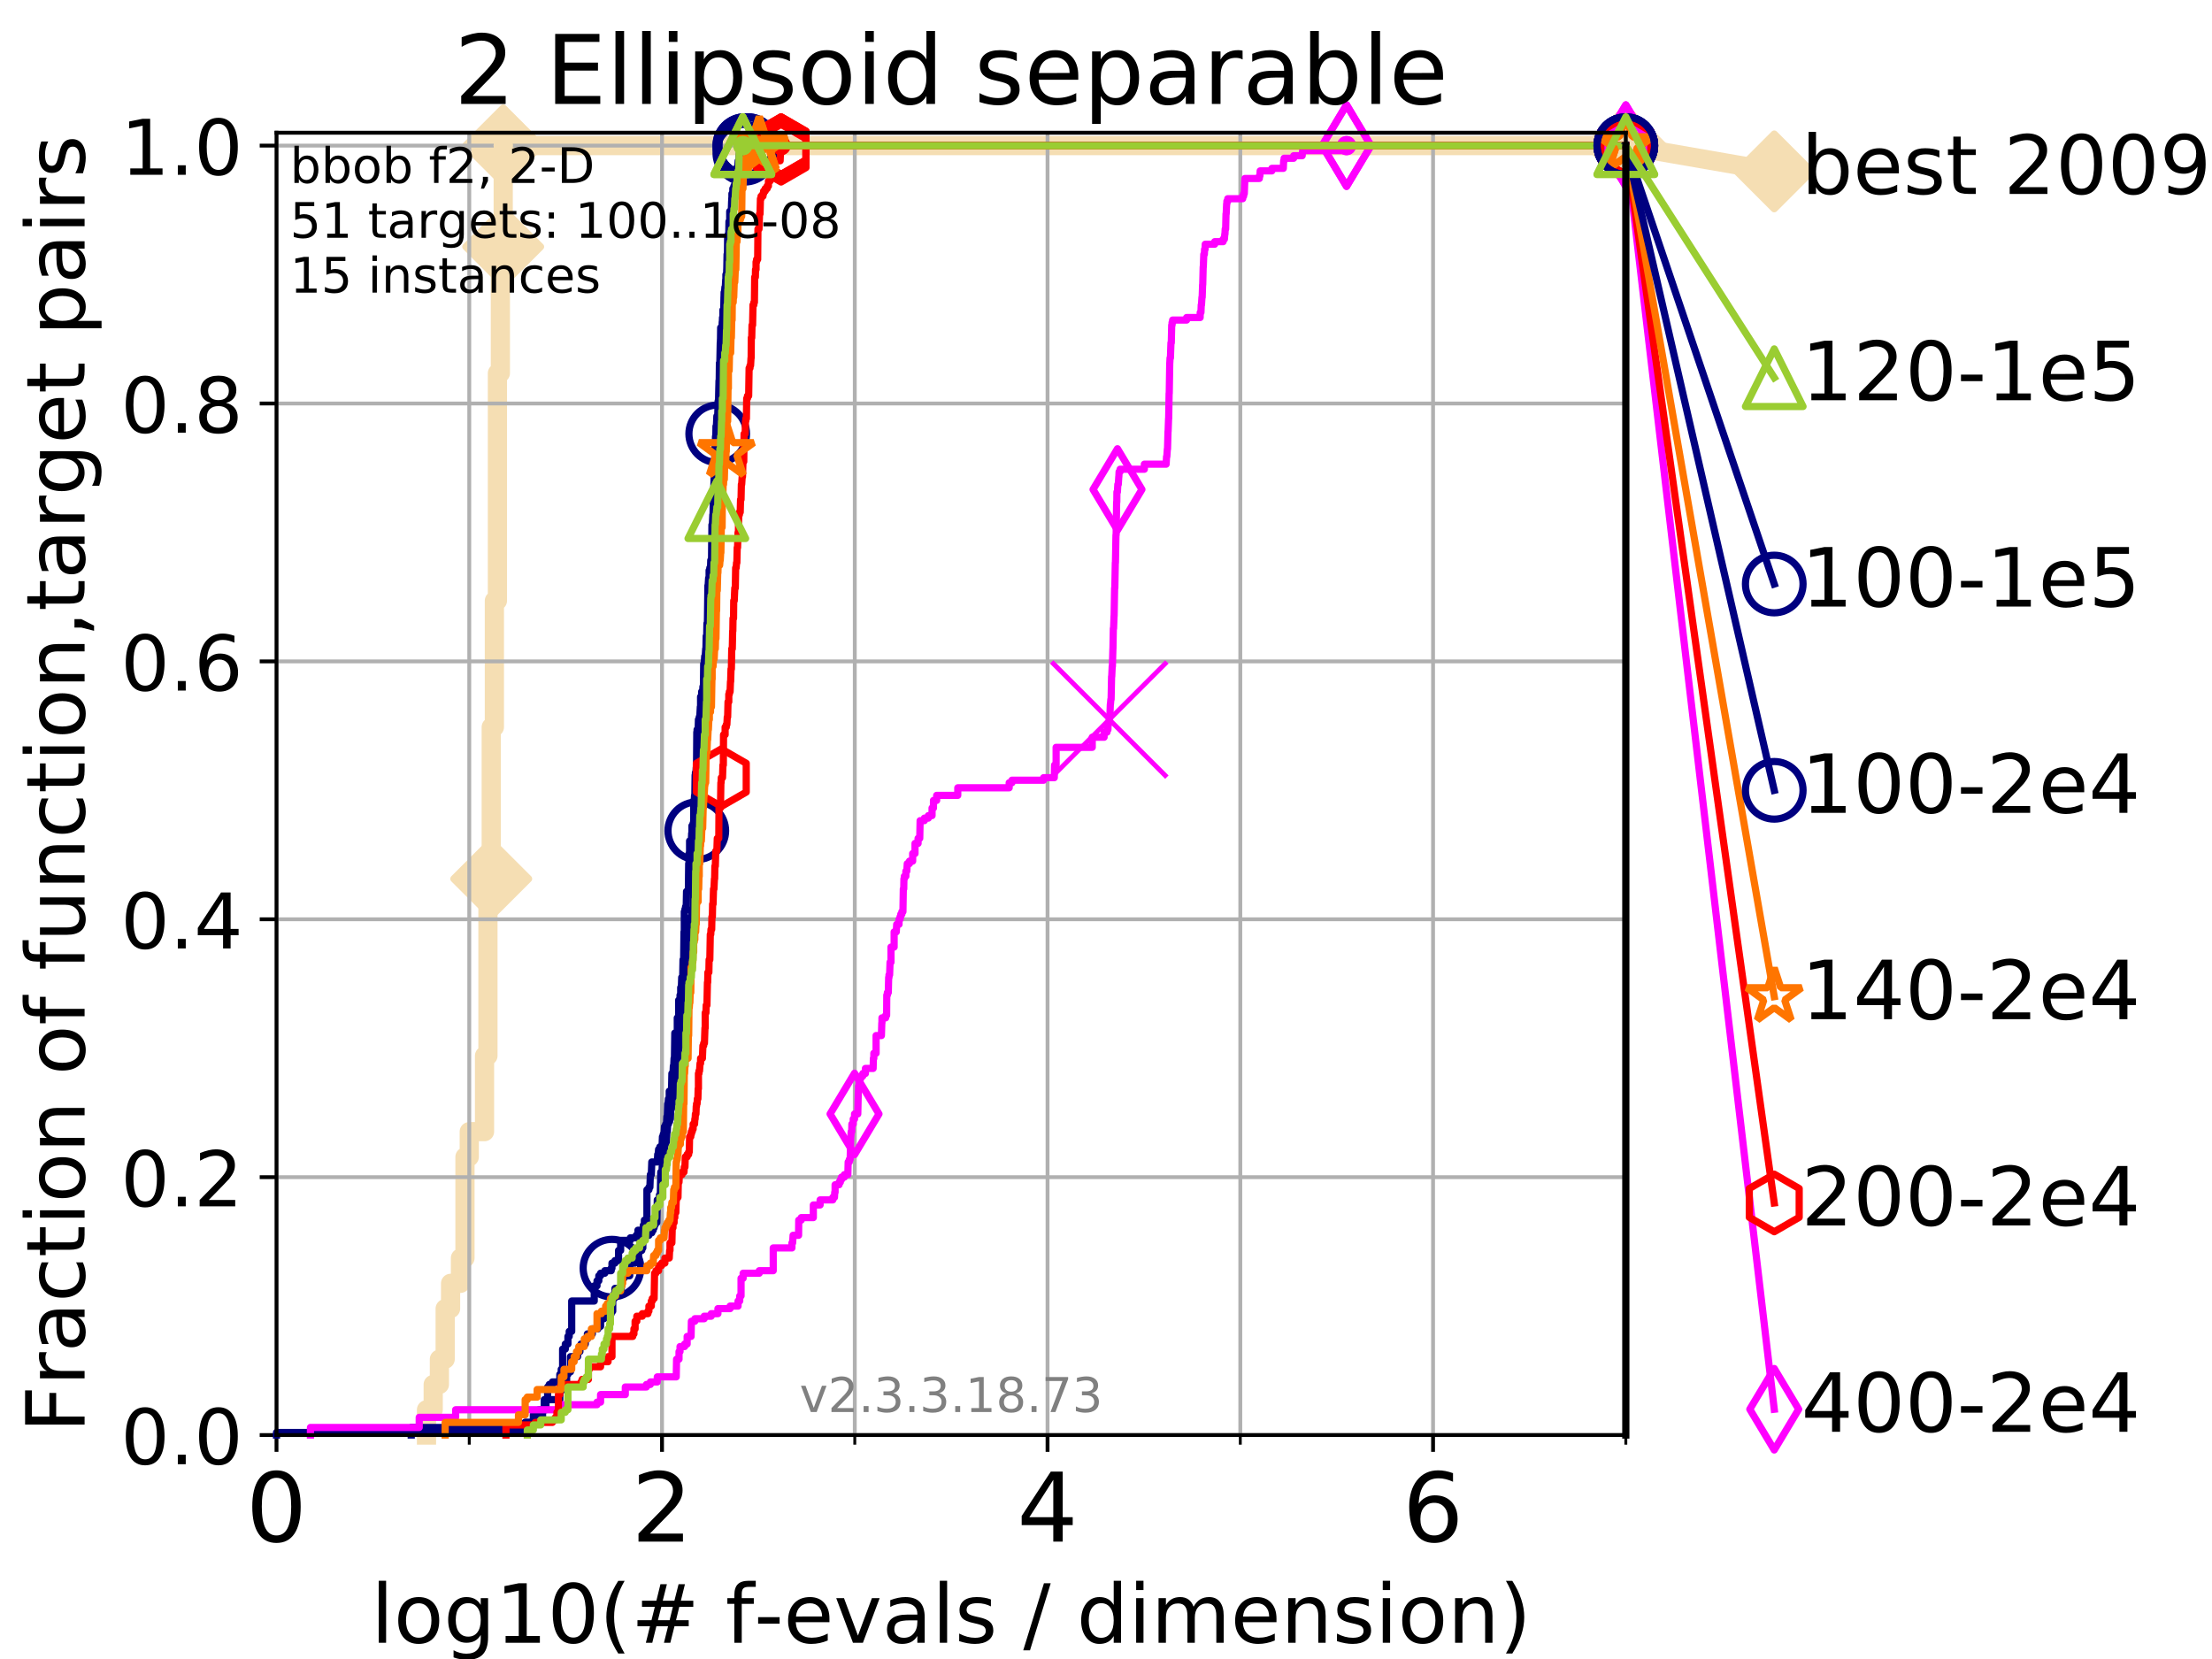 <?xml version="1.0" encoding="utf-8" standalone="no"?>
<!DOCTYPE svg PUBLIC "-//W3C//DTD SVG 1.1//EN"
  "http://www.w3.org/Graphics/SVG/1.1/DTD/svg11.dtd">
<!-- Created with matplotlib (https://matplotlib.org/) -->
<svg height="345.6pt" version="1.1" viewBox="0 0 460.8 345.6" width="460.8pt" xmlns="http://www.w3.org/2000/svg" xmlns:xlink="http://www.w3.org/1999/xlink">
 <defs>
  <style type="text/css">
*{stroke-linecap:butt;stroke-linejoin:round;}
  </style>
 </defs>
 <g id="figure_1">
  <g id="patch_1">
   <path d="M 0 345.6 
L 460.8 345.6 
L 460.8 0 
L 0 0 
z
" style="fill:#ffffff;"/>
  </g>
  <g id="axes_1">
   <g id="patch_2">
    <path d="M 57.6 298.944 
L 338.688 298.944 
L 338.688 27.648 
L 57.6 27.648 
z
" style="fill:#ffffff;"/>
   </g>
   <g id="line2d_1">
    <path d="M 88.847 298.944 
L 88.847 293.677 
L 90.243 293.677 
L 90.243 288.41 
L 91.535 288.41 
L 91.535 283.143 
L 92.738 283.143 
L 92.738 272.61 
L 93.864 272.61 
L 93.864 267.343 
L 95.918 267.343 
L 95.918 262.076 
L 96.861 262.076 
L 96.861 241.009 
L 97.755 241.009 
L 97.755 235.742 
L 100.935 235.742 
L 100.935 219.941 
L 101.647 219.941 
L 101.647 183.073 
L 102.331 183.073 
L 102.331 151.472 
L 102.989 151.472 
L 102.989 125.138 
L 103.623 125.138 
L 103.623 77.736 
L 104.235 77.736 
L 104.235 51.402 
L 104.826 51.402 
L 104.826 30.334 
L 338.688 30.334 
" style="fill:none;stroke:#f5deb3;stroke-linecap:square;stroke-width:4;"/>
   </g>
   <g id="line2d_2">
    <defs>
     <path d="M -0 7.778 
L 7.778 0 
L 0 -7.778 
L -7.778 -0 
z
" id="m735b4c5758" style="stroke:#f5deb3;stroke-linejoin:miter;stroke-width:1.5;"/>
    </defs>
    <g>
     <use style="fill:#f5deb3;stroke:#f5deb3;stroke-linejoin:miter;stroke-width:1.5;" x="102.331" xlink:href="#m735b4c5758" y="183.073"/>
     <use style="fill:#f5deb3;stroke:#f5deb3;stroke-linejoin:miter;stroke-width:1.5;" x="104.826" xlink:href="#m735b4c5758" y="51.402"/>
     <use style="fill:#f5deb3;stroke:#f5deb3;stroke-linejoin:miter;stroke-width:1.5;" x="104.826" xlink:href="#m735b4c5758" y="30.334"/>
     <use style="fill:#f5deb3;stroke:#f5deb3;stroke-linejoin:miter;stroke-width:1.5;" x="104.826" xlink:href="#m735b4c5758" y="30.334"/>
     <use style="fill:#f5deb3;stroke:#f5deb3;stroke-linejoin:miter;stroke-width:1.5;" x="338.688" xlink:href="#m735b4c5758" y="30.334"/>
    </g>
   </g>
   <g id="line2d_3">
    <path style="fill:none;stroke:#f5deb3;stroke-linecap:square;stroke-width:4;"/>
    <g/>
   </g>
   <g id="line2d_4">
    <path d="M 338.688 30.334 
L 369.608 35.706 
" style="fill:none;stroke:#f5deb3;stroke-linecap:square;stroke-width:4;"/>
    <g>
     <use style="fill:#f5deb3;stroke:#f5deb3;stroke-linejoin:miter;stroke-width:1.5;" x="338.688" xlink:href="#m735b4c5758" y="30.334"/>
     <use style="fill:#f5deb3;stroke:#f5deb3;stroke-linejoin:miter;stroke-width:1.5;" x="369.608" xlink:href="#m735b4c5758" y="35.706"/>
    </g>
   </g>
   <g id="matplotlib.axis_1">
    <g id="xtick_1">
     <g id="line2d_5">
      <path clip-path="url(#pb8cbdce39f)" d="M 57.6 298.944 
L 57.6 27.648 
" style="fill:none;stroke:#b0b0b0;stroke-linecap:square;stroke-width:0.8;"/>
     </g>
     <g id="line2d_6">
      <defs>
       <path d="M 0 0 
L 0 3.5 
" id="m1fafa0d05f" style="stroke:#000000;stroke-width:0.8;"/>
      </defs>
      <g>
       <use style="stroke:#000000;stroke-width:0.8;" x="57.6" xlink:href="#m1fafa0d05f" y="298.944"/>
      </g>
     </g>
     <g id="text_1">
      <!-- 0 -->
      <defs>
       <path d="M 31.781 66.406 
Q 24.172 66.406 20.328 58.906 
Q 16.5 51.422 16.5 36.375 
Q 16.5 21.391 20.328 13.891 
Q 24.172 6.391 31.781 6.391 
Q 39.453 6.391 43.281 13.891 
Q 47.125 21.391 47.125 36.375 
Q 47.125 51.422 43.281 58.906 
Q 39.453 66.406 31.781 66.406 
z
M 31.781 74.219 
Q 44.047 74.219 50.516 64.516 
Q 56.984 54.828 56.984 36.375 
Q 56.984 17.969 50.516 8.266 
Q 44.047 -1.422 31.781 -1.422 
Q 19.531 -1.422 13.062 8.266 
Q 6.594 17.969 6.594 36.375 
Q 6.594 54.828 13.062 64.516 
Q 19.531 74.219 31.781 74.219 
z
" id="DejaVuSans-48"/>
      </defs>
      <g transform="translate(51.237 321.141)scale(0.2 -0.2)">
       <use xlink:href="#DejaVuSans-48"/>
      </g>
     </g>
    </g>
    <g id="xtick_2">
     <g id="line2d_7">
      <path clip-path="url(#pb8cbdce39f)" d="M 137.911 298.944 
L 137.911 27.648 
" style="fill:none;stroke:#b0b0b0;stroke-linecap:square;stroke-width:0.8;"/>
     </g>
     <g id="line2d_8">
      <g>
       <use style="stroke:#000000;stroke-width:0.8;" x="137.911" xlink:href="#m1fafa0d05f" y="298.944"/>
      </g>
     </g>
     <g id="text_2">
      <!-- 2 -->
      <defs>
       <path d="M 19.188 8.297 
L 53.609 8.297 
L 53.609 0 
L 7.328 0 
L 7.328 8.297 
Q 12.938 14.109 22.625 23.891 
Q 32.328 33.688 34.812 36.531 
Q 39.547 41.844 41.422 45.531 
Q 43.312 49.219 43.312 52.781 
Q 43.312 58.594 39.234 62.25 
Q 35.156 65.922 28.609 65.922 
Q 23.969 65.922 18.812 64.312 
Q 13.672 62.703 7.812 59.422 
L 7.812 69.391 
Q 13.766 71.781 18.938 73 
Q 24.125 74.219 28.422 74.219 
Q 39.75 74.219 46.484 68.547 
Q 53.219 62.891 53.219 53.422 
Q 53.219 48.922 51.531 44.891 
Q 49.859 40.875 45.406 35.406 
Q 44.188 33.984 37.641 27.219 
Q 31.109 20.453 19.188 8.297 
z
" id="DejaVuSans-50"/>
      </defs>
      <g transform="translate(131.548 321.141)scale(0.2 -0.2)">
       <use xlink:href="#DejaVuSans-50"/>
      </g>
     </g>
    </g>
    <g id="xtick_3">
     <g id="line2d_9">
      <path clip-path="url(#pb8cbdce39f)" d="M 218.222 298.944 
L 218.222 27.648 
" style="fill:none;stroke:#b0b0b0;stroke-linecap:square;stroke-width:0.8;"/>
     </g>
     <g id="line2d_10">
      <g>
       <use style="stroke:#000000;stroke-width:0.8;" x="218.222" xlink:href="#m1fafa0d05f" y="298.944"/>
      </g>
     </g>
     <g id="text_3">
      <!-- 4 -->
      <defs>
       <path d="M 37.797 64.312 
L 12.891 25.391 
L 37.797 25.391 
z
M 35.203 72.906 
L 47.609 72.906 
L 47.609 25.391 
L 58.016 25.391 
L 58.016 17.188 
L 47.609 17.188 
L 47.609 0 
L 37.797 0 
L 37.797 17.188 
L 4.891 17.188 
L 4.891 26.703 
z
" id="DejaVuSans-52"/>
      </defs>
      <g transform="translate(211.859 321.141)scale(0.2 -0.2)">
       <use xlink:href="#DejaVuSans-52"/>
      </g>
     </g>
    </g>
    <g id="xtick_4">
     <g id="line2d_11">
      <path clip-path="url(#pb8cbdce39f)" d="M 298.533 298.944 
L 298.533 27.648 
" style="fill:none;stroke:#b0b0b0;stroke-linecap:square;stroke-width:0.8;"/>
     </g>
     <g id="line2d_12">
      <g>
       <use style="stroke:#000000;stroke-width:0.8;" x="298.533" xlink:href="#m1fafa0d05f" y="298.944"/>
      </g>
     </g>
     <g id="text_4">
      <!-- 6 -->
      <defs>
       <path d="M 33.016 40.375 
Q 26.375 40.375 22.484 35.828 
Q 18.609 31.297 18.609 23.391 
Q 18.609 15.531 22.484 10.953 
Q 26.375 6.391 33.016 6.391 
Q 39.656 6.391 43.531 10.953 
Q 47.406 15.531 47.406 23.391 
Q 47.406 31.297 43.531 35.828 
Q 39.656 40.375 33.016 40.375 
z
M 52.594 71.297 
L 52.594 62.312 
Q 48.875 64.062 45.094 64.984 
Q 41.312 65.922 37.594 65.922 
Q 27.828 65.922 22.672 59.328 
Q 17.531 52.734 16.797 39.406 
Q 19.672 43.656 24.016 45.922 
Q 28.375 48.188 33.594 48.188 
Q 44.578 48.188 50.953 41.516 
Q 57.328 34.859 57.328 23.391 
Q 57.328 12.156 50.688 5.359 
Q 44.047 -1.422 33.016 -1.422 
Q 20.359 -1.422 13.672 8.266 
Q 6.984 17.969 6.984 36.375 
Q 6.984 53.656 15.188 63.938 
Q 23.391 74.219 37.203 74.219 
Q 40.922 74.219 44.703 73.484 
Q 48.484 72.75 52.594 71.297 
z
" id="DejaVuSans-54"/>
      </defs>
      <g transform="translate(292.17 321.141)scale(0.2 -0.2)">
       <use xlink:href="#DejaVuSans-54"/>
      </g>
     </g>
    </g>
    <g id="xtick_5">
     <g id="line2d_13">
      <path clip-path="url(#pb8cbdce39f)" d="M 97.755 298.944 
L 97.755 27.648 
" style="fill:none;stroke:#b0b0b0;stroke-linecap:square;stroke-width:0.8;"/>
     </g>
     <g id="line2d_14">
      <defs>
       <path d="M 0 0 
L 0 2 
" id="me3f10e1df3" style="stroke:#000000;stroke-width:0.6;"/>
      </defs>
      <g>
       <use style="stroke:#000000;stroke-width:0.6;" x="97.755" xlink:href="#me3f10e1df3" y="298.944"/>
      </g>
     </g>
    </g>
    <g id="xtick_6">
     <g id="line2d_15">
      <path clip-path="url(#pb8cbdce39f)" d="M 178.066 298.944 
L 178.066 27.648 
" style="fill:none;stroke:#b0b0b0;stroke-linecap:square;stroke-width:0.8;"/>
     </g>
     <g id="line2d_16">
      <g>
       <use style="stroke:#000000;stroke-width:0.6;" x="178.066" xlink:href="#me3f10e1df3" y="298.944"/>
      </g>
     </g>
    </g>
    <g id="xtick_7">
     <g id="line2d_17">
      <path clip-path="url(#pb8cbdce39f)" d="M 258.377 298.944 
L 258.377 27.648 
" style="fill:none;stroke:#b0b0b0;stroke-linecap:square;stroke-width:0.8;"/>
     </g>
     <g id="line2d_18">
      <g>
       <use style="stroke:#000000;stroke-width:0.6;" x="258.377" xlink:href="#me3f10e1df3" y="298.944"/>
      </g>
     </g>
    </g>
    <g id="xtick_8">
     <g id="line2d_19">
      <path clip-path="url(#pb8cbdce39f)" d="M 338.688 298.944 
L 338.688 27.648 
" style="fill:none;stroke:#b0b0b0;stroke-linecap:square;stroke-width:0.8;"/>
     </g>
     <g id="line2d_20">
      <g>
       <use style="stroke:#000000;stroke-width:0.6;" x="338.688" xlink:href="#me3f10e1df3" y="298.944"/>
      </g>
     </g>
    </g>
    <g id="text_5">
     <!-- log10(# f-evals / dimension) -->
     <defs>
      <path d="M 9.422 75.984 
L 18.406 75.984 
L 18.406 0 
L 9.422 0 
z
" id="DejaVuSans-108"/>
      <path d="M 30.609 48.391 
Q 23.391 48.391 19.188 42.75 
Q 14.984 37.109 14.984 27.297 
Q 14.984 17.484 19.156 11.844 
Q 23.344 6.203 30.609 6.203 
Q 37.797 6.203 41.984 11.859 
Q 46.188 17.531 46.188 27.297 
Q 46.188 37.016 41.984 42.703 
Q 37.797 48.391 30.609 48.391 
z
M 30.609 56 
Q 42.328 56 49.016 48.375 
Q 55.719 40.766 55.719 27.297 
Q 55.719 13.875 49.016 6.219 
Q 42.328 -1.422 30.609 -1.422 
Q 18.844 -1.422 12.172 6.219 
Q 5.516 13.875 5.516 27.297 
Q 5.516 40.766 12.172 48.375 
Q 18.844 56 30.609 56 
z
" id="DejaVuSans-111"/>
      <path d="M 45.406 27.984 
Q 45.406 37.75 41.375 43.109 
Q 37.359 48.484 30.078 48.484 
Q 22.859 48.484 18.828 43.109 
Q 14.797 37.75 14.797 27.984 
Q 14.797 18.266 18.828 12.891 
Q 22.859 7.516 30.078 7.516 
Q 37.359 7.516 41.375 12.891 
Q 45.406 18.266 45.406 27.984 
z
M 54.391 6.781 
Q 54.391 -7.172 48.188 -13.984 
Q 42 -20.797 29.203 -20.797 
Q 24.469 -20.797 20.266 -20.094 
Q 16.062 -19.391 12.109 -17.922 
L 12.109 -9.188 
Q 16.062 -11.328 19.922 -12.344 
Q 23.781 -13.375 27.781 -13.375 
Q 36.625 -13.375 41.016 -8.766 
Q 45.406 -4.156 45.406 5.172 
L 45.406 9.625 
Q 42.625 4.781 38.281 2.391 
Q 33.938 0 27.875 0 
Q 17.828 0 11.672 7.656 
Q 5.516 15.328 5.516 27.984 
Q 5.516 40.672 11.672 48.328 
Q 17.828 56 27.875 56 
Q 33.938 56 38.281 53.609 
Q 42.625 51.219 45.406 46.391 
L 45.406 54.688 
L 54.391 54.688 
z
" id="DejaVuSans-103"/>
      <path d="M 12.406 8.297 
L 28.516 8.297 
L 28.516 63.922 
L 10.984 60.406 
L 10.984 69.391 
L 28.422 72.906 
L 38.281 72.906 
L 38.281 8.297 
L 54.391 8.297 
L 54.391 0 
L 12.406 0 
z
" id="DejaVuSans-49"/>
      <path d="M 31 75.875 
Q 24.469 64.656 21.281 53.656 
Q 18.109 42.672 18.109 31.391 
Q 18.109 20.125 21.312 9.062 
Q 24.516 -2 31 -13.188 
L 23.188 -13.188 
Q 15.875 -1.703 12.234 9.375 
Q 8.594 20.453 8.594 31.391 
Q 8.594 42.281 12.203 53.312 
Q 15.828 64.359 23.188 75.875 
z
" id="DejaVuSans-40"/>
      <path d="M 51.125 44 
L 36.922 44 
L 32.812 27.688 
L 47.125 27.688 
z
M 43.797 71.781 
L 38.719 51.516 
L 52.984 51.516 
L 58.109 71.781 
L 65.922 71.781 
L 60.891 51.516 
L 76.125 51.516 
L 76.125 44 
L 58.984 44 
L 54.984 27.688 
L 70.516 27.688 
L 70.516 20.219 
L 53.078 20.219 
L 48 0 
L 40.188 0 
L 45.219 20.219 
L 30.906 20.219 
L 25.875 0 
L 18.016 0 
L 23.094 20.219 
L 7.719 20.219 
L 7.719 27.688 
L 24.906 27.688 
L 29 44 
L 13.281 44 
L 13.281 51.516 
L 30.906 51.516 
L 35.891 71.781 
z
" id="DejaVuSans-35"/>
      <path id="DejaVuSans-32"/>
      <path d="M 37.109 75.984 
L 37.109 68.5 
L 28.516 68.5 
Q 23.688 68.5 21.797 66.547 
Q 19.922 64.594 19.922 59.516 
L 19.922 54.688 
L 34.719 54.688 
L 34.719 47.703 
L 19.922 47.703 
L 19.922 0 
L 10.891 0 
L 10.891 47.703 
L 2.297 47.703 
L 2.297 54.688 
L 10.891 54.688 
L 10.891 58.5 
Q 10.891 67.625 15.141 71.797 
Q 19.391 75.984 28.609 75.984 
z
" id="DejaVuSans-102"/>
      <path d="M 4.891 31.391 
L 31.203 31.391 
L 31.203 23.391 
L 4.891 23.391 
z
" id="DejaVuSans-45"/>
      <path d="M 56.203 29.594 
L 56.203 25.203 
L 14.891 25.203 
Q 15.484 15.922 20.484 11.062 
Q 25.484 6.203 34.422 6.203 
Q 39.594 6.203 44.453 7.469 
Q 49.312 8.734 54.109 11.281 
L 54.109 2.781 
Q 49.266 0.734 44.188 -0.344 
Q 39.109 -1.422 33.891 -1.422 
Q 20.797 -1.422 13.156 6.188 
Q 5.516 13.812 5.516 26.812 
Q 5.516 40.234 12.766 48.109 
Q 20.016 56 32.328 56 
Q 43.359 56 49.781 48.891 
Q 56.203 41.797 56.203 29.594 
z
M 47.219 32.234 
Q 47.125 39.594 43.094 43.984 
Q 39.062 48.391 32.422 48.391 
Q 24.906 48.391 20.391 44.141 
Q 15.875 39.891 15.188 32.172 
z
" id="DejaVuSans-101"/>
      <path d="M 2.984 54.688 
L 12.5 54.688 
L 29.594 8.797 
L 46.688 54.688 
L 56.203 54.688 
L 35.688 0 
L 23.484 0 
z
" id="DejaVuSans-118"/>
      <path d="M 34.281 27.484 
Q 23.391 27.484 19.188 25 
Q 14.984 22.516 14.984 16.5 
Q 14.984 11.719 18.141 8.906 
Q 21.297 6.109 26.703 6.109 
Q 34.188 6.109 38.703 11.406 
Q 43.219 16.703 43.219 25.484 
L 43.219 27.484 
z
M 52.203 31.203 
L 52.203 0 
L 43.219 0 
L 43.219 8.297 
Q 40.141 3.328 35.547 0.953 
Q 30.953 -1.422 24.312 -1.422 
Q 15.922 -1.422 10.953 3.297 
Q 6 8.016 6 15.922 
Q 6 25.141 12.172 29.828 
Q 18.359 34.516 30.609 34.516 
L 43.219 34.516 
L 43.219 35.406 
Q 43.219 41.609 39.141 45 
Q 35.062 48.391 27.688 48.391 
Q 23 48.391 18.547 47.266 
Q 14.109 46.141 10.016 43.891 
L 10.016 52.203 
Q 14.938 54.109 19.578 55.047 
Q 24.219 56 28.609 56 
Q 40.484 56 46.344 49.844 
Q 52.203 43.703 52.203 31.203 
z
" id="DejaVuSans-97"/>
      <path d="M 44.281 53.078 
L 44.281 44.578 
Q 40.484 46.531 36.375 47.5 
Q 32.281 48.484 27.875 48.484 
Q 21.188 48.484 17.844 46.438 
Q 14.5 44.391 14.5 40.281 
Q 14.5 37.156 16.891 35.375 
Q 19.281 33.594 26.516 31.984 
L 29.594 31.297 
Q 39.156 29.25 43.188 25.516 
Q 47.219 21.781 47.219 15.094 
Q 47.219 7.469 41.188 3.016 
Q 35.156 -1.422 24.609 -1.422 
Q 20.219 -1.422 15.453 -0.562 
Q 10.688 0.297 5.422 2 
L 5.422 11.281 
Q 10.406 8.688 15.234 7.391 
Q 20.062 6.109 24.812 6.109 
Q 31.156 6.109 34.562 8.281 
Q 37.984 10.453 37.984 14.406 
Q 37.984 18.062 35.516 20.016 
Q 33.062 21.969 24.703 23.781 
L 21.578 24.516 
Q 13.234 26.266 9.516 29.906 
Q 5.812 33.547 5.812 39.891 
Q 5.812 47.609 11.281 51.797 
Q 16.75 56 26.812 56 
Q 31.781 56 36.172 55.266 
Q 40.578 54.547 44.281 53.078 
z
" id="DejaVuSans-115"/>
      <path d="M 25.391 72.906 
L 33.688 72.906 
L 8.297 -9.281 
L 0 -9.281 
z
" id="DejaVuSans-47"/>
      <path d="M 45.406 46.391 
L 45.406 75.984 
L 54.391 75.984 
L 54.391 0 
L 45.406 0 
L 45.406 8.203 
Q 42.578 3.328 38.25 0.953 
Q 33.938 -1.422 27.875 -1.422 
Q 17.969 -1.422 11.734 6.484 
Q 5.516 14.406 5.516 27.297 
Q 5.516 40.188 11.734 48.094 
Q 17.969 56 27.875 56 
Q 33.938 56 38.25 53.625 
Q 42.578 51.266 45.406 46.391 
z
M 14.797 27.297 
Q 14.797 17.391 18.875 11.75 
Q 22.953 6.109 30.078 6.109 
Q 37.203 6.109 41.297 11.75 
Q 45.406 17.391 45.406 27.297 
Q 45.406 37.203 41.297 42.844 
Q 37.203 48.484 30.078 48.484 
Q 22.953 48.484 18.875 42.844 
Q 14.797 37.203 14.797 27.297 
z
" id="DejaVuSans-100"/>
      <path d="M 9.422 54.688 
L 18.406 54.688 
L 18.406 0 
L 9.422 0 
z
M 9.422 75.984 
L 18.406 75.984 
L 18.406 64.594 
L 9.422 64.594 
z
" id="DejaVuSans-105"/>
      <path d="M 52 44.188 
Q 55.375 50.25 60.062 53.125 
Q 64.75 56 71.094 56 
Q 79.641 56 84.281 50.016 
Q 88.922 44.047 88.922 33.016 
L 88.922 0 
L 79.891 0 
L 79.891 32.719 
Q 79.891 40.578 77.094 44.375 
Q 74.312 48.188 68.609 48.188 
Q 61.625 48.188 57.562 43.547 
Q 53.516 38.922 53.516 30.906 
L 53.516 0 
L 44.484 0 
L 44.484 32.719 
Q 44.484 40.625 41.703 44.406 
Q 38.922 48.188 33.109 48.188 
Q 26.219 48.188 22.156 43.531 
Q 18.109 38.875 18.109 30.906 
L 18.109 0 
L 9.078 0 
L 9.078 54.688 
L 18.109 54.688 
L 18.109 46.188 
Q 21.188 51.219 25.484 53.609 
Q 29.781 56 35.688 56 
Q 41.656 56 45.828 52.969 
Q 50 49.953 52 44.188 
z
" id="DejaVuSans-109"/>
      <path d="M 54.891 33.016 
L 54.891 0 
L 45.906 0 
L 45.906 32.719 
Q 45.906 40.484 42.875 44.328 
Q 39.844 48.188 33.797 48.188 
Q 26.516 48.188 22.312 43.547 
Q 18.109 38.922 18.109 30.906 
L 18.109 0 
L 9.078 0 
L 9.078 54.688 
L 18.109 54.688 
L 18.109 46.188 
Q 21.344 51.125 25.703 53.562 
Q 30.078 56 35.797 56 
Q 45.219 56 50.047 50.172 
Q 54.891 44.344 54.891 33.016 
z
" id="DejaVuSans-110"/>
      <path d="M 8.016 75.875 
L 15.828 75.875 
Q 23.141 64.359 26.781 53.312 
Q 30.422 42.281 30.422 31.391 
Q 30.422 20.453 26.781 9.375 
Q 23.141 -1.703 15.828 -13.188 
L 8.016 -13.188 
Q 14.5 -2 17.703 9.062 
Q 20.906 20.125 20.906 31.391 
Q 20.906 42.672 17.703 53.656 
Q 14.5 64.656 8.016 75.875 
z
" id="DejaVuSans-41"/>
     </defs>
     <g transform="translate(77.303 342.218)scale(0.17 -0.17)">
      <use xlink:href="#DejaVuSans-108"/>
      <use x="27.783" xlink:href="#DejaVuSans-111"/>
      <use x="88.965" xlink:href="#DejaVuSans-103"/>
      <use x="152.441" xlink:href="#DejaVuSans-49"/>
      <use x="216.064" xlink:href="#DejaVuSans-48"/>
      <use x="279.688" xlink:href="#DejaVuSans-40"/>
      <use x="318.701" xlink:href="#DejaVuSans-35"/>
      <use x="402.49" xlink:href="#DejaVuSans-32"/>
      <use x="434.277" xlink:href="#DejaVuSans-102"/>
      <use x="469.404" xlink:href="#DejaVuSans-45"/>
      <use x="505.488" xlink:href="#DejaVuSans-101"/>
      <use x="567.012" xlink:href="#DejaVuSans-118"/>
      <use x="626.191" xlink:href="#DejaVuSans-97"/>
      <use x="687.471" xlink:href="#DejaVuSans-108"/>
      <use x="715.254" xlink:href="#DejaVuSans-115"/>
      <use x="767.354" xlink:href="#DejaVuSans-32"/>
      <use x="799.141" xlink:href="#DejaVuSans-47"/>
      <use x="832.832" xlink:href="#DejaVuSans-32"/>
      <use x="864.619" xlink:href="#DejaVuSans-100"/>
      <use x="928.096" xlink:href="#DejaVuSans-105"/>
      <use x="955.879" xlink:href="#DejaVuSans-109"/>
      <use x="1053.291" xlink:href="#DejaVuSans-101"/>
      <use x="1114.814" xlink:href="#DejaVuSans-110"/>
      <use x="1178.193" xlink:href="#DejaVuSans-115"/>
      <use x="1230.293" xlink:href="#DejaVuSans-105"/>
      <use x="1258.076" xlink:href="#DejaVuSans-111"/>
      <use x="1319.258" xlink:href="#DejaVuSans-110"/>
      <use x="1382.637" xlink:href="#DejaVuSans-41"/>
     </g>
    </g>
   </g>
   <g id="matplotlib.axis_2">
    <g id="ytick_1">
     <g id="line2d_21">
      <path clip-path="url(#pb8cbdce39f)" d="M 57.6 298.944 
L 338.688 298.944 
" style="fill:none;stroke:#b0b0b0;stroke-linecap:square;stroke-width:0.8;"/>
     </g>
     <g id="line2d_22">
      <defs>
       <path d="M 0 0 
L -3.5 0 
" id="ma20195fc22" style="stroke:#000000;stroke-width:0.8;"/>
      </defs>
      <g>
       <use style="stroke:#000000;stroke-width:0.8;" x="57.6" xlink:href="#ma20195fc22" y="298.944"/>
      </g>
     </g>
     <g id="text_6">
      <!-- 0.0 -->
      <defs>
       <path d="M 10.688 12.406 
L 21 12.406 
L 21 0 
L 10.688 0 
z
" id="DejaVuSans-46"/>
      </defs>
      <g transform="translate(25.155 305.023)scale(0.16 -0.16)">
       <use xlink:href="#DejaVuSans-48"/>
       <use x="63.623" xlink:href="#DejaVuSans-46"/>
       <use x="95.41" xlink:href="#DejaVuSans-48"/>
      </g>
     </g>
    </g>
    <g id="ytick_2">
     <g id="line2d_23">
      <path clip-path="url(#pb8cbdce39f)" d="M 57.6 245.222 
L 338.688 245.222 
" style="fill:none;stroke:#b0b0b0;stroke-linecap:square;stroke-width:0.8;"/>
     </g>
     <g id="line2d_24">
      <g>
       <use style="stroke:#000000;stroke-width:0.8;" x="57.6" xlink:href="#ma20195fc22" y="245.222"/>
      </g>
     </g>
     <g id="text_7">
      <!-- 0.2 -->
      <g transform="translate(25.155 251.301)scale(0.16 -0.16)">
       <use xlink:href="#DejaVuSans-48"/>
       <use x="63.623" xlink:href="#DejaVuSans-46"/>
       <use x="95.41" xlink:href="#DejaVuSans-50"/>
      </g>
     </g>
    </g>
    <g id="ytick_3">
     <g id="line2d_25">
      <path clip-path="url(#pb8cbdce39f)" d="M 57.6 191.5 
L 338.688 191.5 
" style="fill:none;stroke:#b0b0b0;stroke-linecap:square;stroke-width:0.8;"/>
     </g>
     <g id="line2d_26">
      <g>
       <use style="stroke:#000000;stroke-width:0.8;" x="57.6" xlink:href="#ma20195fc22" y="191.5"/>
      </g>
     </g>
     <g id="text_8">
      <!-- 0.4 -->
      <g transform="translate(25.155 197.579)scale(0.16 -0.16)">
       <use xlink:href="#DejaVuSans-48"/>
       <use x="63.623" xlink:href="#DejaVuSans-46"/>
       <use x="95.41" xlink:href="#DejaVuSans-52"/>
      </g>
     </g>
    </g>
    <g id="ytick_4">
     <g id="line2d_27">
      <path clip-path="url(#pb8cbdce39f)" d="M 57.6 137.778 
L 338.688 137.778 
" style="fill:none;stroke:#b0b0b0;stroke-linecap:square;stroke-width:0.8;"/>
     </g>
     <g id="line2d_28">
      <g>
       <use style="stroke:#000000;stroke-width:0.8;" x="57.6" xlink:href="#ma20195fc22" y="137.778"/>
      </g>
     </g>
     <g id="text_9">
      <!-- 0.6 -->
      <g transform="translate(25.155 143.857)scale(0.16 -0.16)">
       <use xlink:href="#DejaVuSans-48"/>
       <use x="63.623" xlink:href="#DejaVuSans-46"/>
       <use x="95.41" xlink:href="#DejaVuSans-54"/>
      </g>
     </g>
    </g>
    <g id="ytick_5">
     <g id="line2d_29">
      <path clip-path="url(#pb8cbdce39f)" d="M 57.6 84.056 
L 338.688 84.056 
" style="fill:none;stroke:#b0b0b0;stroke-linecap:square;stroke-width:0.8;"/>
     </g>
     <g id="line2d_30">
      <g>
       <use style="stroke:#000000;stroke-width:0.8;" x="57.6" xlink:href="#ma20195fc22" y="84.056"/>
      </g>
     </g>
     <g id="text_10">
      <!-- 0.8 -->
      <defs>
       <path d="M 31.781 34.625 
Q 24.75 34.625 20.719 30.859 
Q 16.703 27.094 16.703 20.516 
Q 16.703 13.922 20.719 10.156 
Q 24.75 6.391 31.781 6.391 
Q 38.812 6.391 42.859 10.172 
Q 46.922 13.969 46.922 20.516 
Q 46.922 27.094 42.891 30.859 
Q 38.875 34.625 31.781 34.625 
z
M 21.922 38.812 
Q 15.578 40.375 12.031 44.719 
Q 8.5 49.078 8.5 55.328 
Q 8.5 64.062 14.719 69.141 
Q 20.953 74.219 31.781 74.219 
Q 42.672 74.219 48.875 69.141 
Q 55.078 64.062 55.078 55.328 
Q 55.078 49.078 51.531 44.719 
Q 48 40.375 41.703 38.812 
Q 48.828 37.156 52.797 32.312 
Q 56.781 27.484 56.781 20.516 
Q 56.781 9.906 50.312 4.234 
Q 43.844 -1.422 31.781 -1.422 
Q 19.734 -1.422 13.25 4.234 
Q 6.781 9.906 6.781 20.516 
Q 6.781 27.484 10.781 32.312 
Q 14.797 37.156 21.922 38.812 
z
M 18.312 54.391 
Q 18.312 48.734 21.844 45.562 
Q 25.391 42.391 31.781 42.391 
Q 38.141 42.391 41.719 45.562 
Q 45.312 48.734 45.312 54.391 
Q 45.312 60.062 41.719 63.234 
Q 38.141 66.406 31.781 66.406 
Q 25.391 66.406 21.844 63.234 
Q 18.312 60.062 18.312 54.391 
z
" id="DejaVuSans-56"/>
      </defs>
      <g transform="translate(25.155 90.135)scale(0.16 -0.16)">
       <use xlink:href="#DejaVuSans-48"/>
       <use x="63.623" xlink:href="#DejaVuSans-46"/>
       <use x="95.41" xlink:href="#DejaVuSans-56"/>
      </g>
     </g>
    </g>
    <g id="ytick_6">
     <g id="line2d_31">
      <path clip-path="url(#pb8cbdce39f)" d="M 57.6 30.334 
L 338.688 30.334 
" style="fill:none;stroke:#b0b0b0;stroke-linecap:square;stroke-width:0.8;"/>
     </g>
     <g id="line2d_32">
      <g>
       <use style="stroke:#000000;stroke-width:0.8;" x="57.6" xlink:href="#ma20195fc22" y="30.334"/>
      </g>
     </g>
     <g id="text_11">
      <!-- 1.0 -->
      <g transform="translate(25.155 36.413)scale(0.16 -0.16)">
       <use xlink:href="#DejaVuSans-49"/>
       <use x="63.623" xlink:href="#DejaVuSans-46"/>
       <use x="95.41" xlink:href="#DejaVuSans-48"/>
      </g>
     </g>
    </g>
    <g id="text_12">
     <!-- Fraction of function,target pairs -->
     <defs>
      <path d="M 9.812 72.906 
L 51.703 72.906 
L 51.703 64.594 
L 19.672 64.594 
L 19.672 43.109 
L 48.578 43.109 
L 48.578 34.812 
L 19.672 34.812 
L 19.672 0 
L 9.812 0 
z
" id="DejaVuSans-70"/>
      <path d="M 41.109 46.297 
Q 39.594 47.172 37.812 47.578 
Q 36.031 48 33.891 48 
Q 26.266 48 22.188 43.047 
Q 18.109 38.094 18.109 28.812 
L 18.109 0 
L 9.078 0 
L 9.078 54.688 
L 18.109 54.688 
L 18.109 46.188 
Q 20.953 51.172 25.484 53.578 
Q 30.031 56 36.531 56 
Q 37.453 56 38.578 55.875 
Q 39.703 55.766 41.062 55.516 
z
" id="DejaVuSans-114"/>
      <path d="M 48.781 52.594 
L 48.781 44.188 
Q 44.969 46.297 41.141 47.344 
Q 37.312 48.391 33.406 48.391 
Q 24.656 48.391 19.812 42.844 
Q 14.984 37.312 14.984 27.297 
Q 14.984 17.281 19.812 11.734 
Q 24.656 6.203 33.406 6.203 
Q 37.312 6.203 41.141 7.25 
Q 44.969 8.297 48.781 10.406 
L 48.781 2.094 
Q 45.016 0.344 40.984 -0.531 
Q 36.969 -1.422 32.422 -1.422 
Q 20.062 -1.422 12.781 6.344 
Q 5.516 14.109 5.516 27.297 
Q 5.516 40.672 12.859 48.328 
Q 20.219 56 33.016 56 
Q 37.156 56 41.109 55.141 
Q 45.062 54.297 48.781 52.594 
z
" id="DejaVuSans-99"/>
      <path d="M 18.312 70.219 
L 18.312 54.688 
L 36.812 54.688 
L 36.812 47.703 
L 18.312 47.703 
L 18.312 18.016 
Q 18.312 11.328 20.141 9.422 
Q 21.969 7.516 27.594 7.516 
L 36.812 7.516 
L 36.812 0 
L 27.594 0 
Q 17.188 0 13.234 3.875 
Q 9.281 7.766 9.281 18.016 
L 9.281 47.703 
L 2.688 47.703 
L 2.688 54.688 
L 9.281 54.688 
L 9.281 70.219 
z
" id="DejaVuSans-116"/>
      <path d="M 8.5 21.578 
L 8.5 54.688 
L 17.484 54.688 
L 17.484 21.922 
Q 17.484 14.156 20.5 10.266 
Q 23.531 6.391 29.594 6.391 
Q 36.859 6.391 41.078 11.031 
Q 45.312 15.672 45.312 23.688 
L 45.312 54.688 
L 54.297 54.688 
L 54.297 0 
L 45.312 0 
L 45.312 8.406 
Q 42.047 3.422 37.719 1 
Q 33.406 -1.422 27.688 -1.422 
Q 18.266 -1.422 13.375 4.438 
Q 8.5 10.297 8.5 21.578 
z
M 31.109 56 
z
" id="DejaVuSans-117"/>
      <path d="M 11.719 12.406 
L 22.016 12.406 
L 22.016 4 
L 14.016 -11.625 
L 7.719 -11.625 
L 11.719 4 
z
" id="DejaVuSans-44"/>
      <path d="M 18.109 8.203 
L 18.109 -20.797 
L 9.078 -20.797 
L 9.078 54.688 
L 18.109 54.688 
L 18.109 46.391 
Q 20.953 51.266 25.266 53.625 
Q 29.594 56 35.594 56 
Q 45.562 56 51.781 48.094 
Q 58.016 40.188 58.016 27.297 
Q 58.016 14.406 51.781 6.484 
Q 45.562 -1.422 35.594 -1.422 
Q 29.594 -1.422 25.266 0.953 
Q 20.953 3.328 18.109 8.203 
z
M 48.688 27.297 
Q 48.688 37.203 44.609 42.844 
Q 40.531 48.484 33.406 48.484 
Q 26.266 48.484 22.188 42.844 
Q 18.109 37.203 18.109 27.297 
Q 18.109 17.391 22.188 11.75 
Q 26.266 6.109 33.406 6.109 
Q 40.531 6.109 44.609 11.75 
Q 48.688 17.391 48.688 27.297 
z
" id="DejaVuSans-112"/>
     </defs>
     <g transform="translate(17.62 298.435)rotate(-90)scale(0.17 -0.17)">
      <use xlink:href="#DejaVuSans-70"/>
      <use x="57.41" xlink:href="#DejaVuSans-114"/>
      <use x="98.523" xlink:href="#DejaVuSans-97"/>
      <use x="159.803" xlink:href="#DejaVuSans-99"/>
      <use x="214.783" xlink:href="#DejaVuSans-116"/>
      <use x="253.992" xlink:href="#DejaVuSans-105"/>
      <use x="281.775" xlink:href="#DejaVuSans-111"/>
      <use x="342.957" xlink:href="#DejaVuSans-110"/>
      <use x="406.336" xlink:href="#DejaVuSans-32"/>
      <use x="438.123" xlink:href="#DejaVuSans-111"/>
      <use x="499.305" xlink:href="#DejaVuSans-102"/>
      <use x="534.51" xlink:href="#DejaVuSans-32"/>
      <use x="566.297" xlink:href="#DejaVuSans-102"/>
      <use x="601.502" xlink:href="#DejaVuSans-117"/>
      <use x="664.881" xlink:href="#DejaVuSans-110"/>
      <use x="728.26" xlink:href="#DejaVuSans-99"/>
      <use x="783.24" xlink:href="#DejaVuSans-116"/>
      <use x="822.449" xlink:href="#DejaVuSans-105"/>
      <use x="850.232" xlink:href="#DejaVuSans-111"/>
      <use x="911.414" xlink:href="#DejaVuSans-110"/>
      <use x="974.793" xlink:href="#DejaVuSans-44"/>
      <use x="1006.58" xlink:href="#DejaVuSans-116"/>
      <use x="1045.789" xlink:href="#DejaVuSans-97"/>
      <use x="1107.068" xlink:href="#DejaVuSans-114"/>
      <use x="1148.166" xlink:href="#DejaVuSans-103"/>
      <use x="1211.643" xlink:href="#DejaVuSans-101"/>
      <use x="1273.166" xlink:href="#DejaVuSans-116"/>
      <use x="1312.375" xlink:href="#DejaVuSans-32"/>
      <use x="1344.162" xlink:href="#DejaVuSans-112"/>
      <use x="1407.639" xlink:href="#DejaVuSans-97"/>
      <use x="1468.918" xlink:href="#DejaVuSans-105"/>
      <use x="1496.701" xlink:href="#DejaVuSans-114"/>
      <use x="1537.814" xlink:href="#DejaVuSans-115"/>
     </g>
    </g>
   </g>
   <g id="line2d_33">
    <defs>
     <path d="M 0 1.5 
C 0.398 1.5 0.779 1.342 1.061 1.061 
C 1.342 0.779 1.5 0.398 1.5 0 
C 1.5 -0.398 1.342 -0.779 1.061 -1.061 
C 0.779 -1.342 0.398 -1.5 0 -1.5 
C -0.398 -1.5 -0.779 -1.342 -1.061 -1.061 
C -1.342 -0.779 -1.5 -0.398 -1.5 0 
C -1.5 0.398 -1.342 0.779 -1.061 1.061 
C -0.779 1.342 -0.398 1.5 0 1.5 
z
" id="m156dc48b74" style="stroke:#f5deb3;"/>
    </defs>
    <g>
     <use style="fill:#f5deb3;stroke:#f5deb3;" x="104.826" xlink:href="#m156dc48b74" y="30.334"/>
     <use style="fill:#f5deb3;stroke:#f5deb3;" x="104.826" xlink:href="#m156dc48b74" y="30.334"/>
    </g>
   </g>
   <g id="line2d_34">
    <defs>
     <path d="M 0 1.5 
C 0.398 1.5 0.779 1.342 1.061 1.061 
C 1.342 0.779 1.5 0.398 1.5 0 
C 1.5 -0.398 1.342 -0.779 1.061 -1.061 
C 0.779 -1.342 0.398 -1.5 0 -1.5 
C -0.398 -1.5 -0.779 -1.342 -1.061 -1.061 
C -1.342 -0.779 -1.5 -0.398 -1.5 0 
C -1.5 0.398 -1.342 0.779 -1.061 1.061 
C -0.779 1.342 -0.398 1.5 0 1.5 
z
" id="m4a3417ce12" style="stroke:#000080;"/>
    </defs>
    <g>
     <use style="fill:#000080;stroke:#000080;" x="155.742" xlink:href="#m4a3417ce12" y="30.334"/>
     <use style="fill:#000080;stroke:#000080;" x="155.742" xlink:href="#m4a3417ce12" y="30.334"/>
    </g>
   </g>
   <g id="line2d_35">
    <path d="M 57.6 298.944 
L 57.6 298.417 
L 107.515 298.417 
L 107.515 297.891 
L 109.402 297.891 
L 109.402 296.311 
L 113.023 296.311 
L 113.023 293.677 
L 113.735 293.677 
L 113.735 291.57 
L 114.08 291.57 
L 114.08 288.937 
L 114.419 288.937 
L 114.419 288.41 
L 115.077 288.41 
L 115.077 287.884 
L 116.621 287.884 
L 116.621 286.304 
L 116.914 286.304 
L 116.914 285.25 
L 117.203 285.25 
L 117.203 281.037 
L 117.765 281.037 
L 117.765 279.983 
L 118.31 279.983 
L 118.31 278.403 
L 118.577 278.403 
L 118.577 277.35 
L 119.097 277.35 
L 119.097 271.03 
L 123.791 271.03 
L 123.791 267.87 
L 124.369 267.87 
L 124.369 266.816 
L 124.744 266.816 
L 124.744 265.763 
L 125.111 265.763 
L 125.111 265.236 
L 125.996 265.236 
L 125.996 264.709 
L 127.326 264.709 
L 127.326 264.183 
L 127.485 264.183 
L 127.485 263.129 
L 128.108 263.129 
L 128.108 262.603 
L 128.856 262.603 
L 128.856 260.496 
L 129.291 260.496 
L 129.291 258.389 
L 131.313 258.389 
L 131.313 257.862 
L 132.542 257.862 
L 132.542 257.336 
L 132.894 257.336 
L 132.894 256.282 
L 134.019 256.282 
L 134.019 255.229 
L 134.236 255.229 
L 134.236 254.176 
L 134.766 254.176 
L 134.766 247.855 
L 135.179 247.855 
L 135.179 247.329 
L 135.382 247.329 
L 135.482 244.695 
L 135.682 244.695 
L 135.78 242.062 
L 136.924 242.062 
L 137.016 240.482 
L 137.108 240.482 
L 137.199 239.428 
L 137.469 239.428 
L 137.469 238.902 
L 137.911 238.902 
L 137.998 236.795 
L 138.171 236.795 
L 138.171 236.268 
L 138.341 236.268 
L 138.426 234.688 
L 138.678 234.688 
L 138.678 234.162 
L 138.845 234.162 
L 138.927 232.582 
L 139.009 232.582 
L 139.091 229.948 
L 139.172 229.948 
L 139.253 228.895 
L 139.414 228.895 
L 139.414 227.315 
L 139.887 227.315 
L 139.965 223.628 
L 140.196 223.628 
L 140.272 222.048 
L 140.348 222.048 
L 140.424 220.468 
L 140.499 220.468 
L 140.574 215.201 
L 141.09 215.201 
L 141.09 212.041 
L 141.379 212.041 
L 141.379 208.354 
L 141.662 208.354 
L 141.662 207.301 
L 141.802 207.301 
L 141.802 205.721 
L 141.941 205.721 
L 142.01 203.614 
L 142.216 203.614 
L 142.284 199.927 
L 142.419 199.927 
L 142.486 194.133 
L 142.553 194.133 
L 142.553 189.92 
L 142.686 189.92 
L 142.686 189.393 
L 142.818 189.393 
L 142.818 188.867 
L 142.95 188.867 
L 143.015 185.706 
L 143.401 185.706 
L 143.464 179.913 
L 143.528 179.913 
L 143.528 177.806 
L 143.654 177.806 
L 143.654 175.173 
L 144.026 175.173 
L 144.087 173.593 
L 144.148 173.593 
L 144.148 172.013 
L 144.391 172.013 
L 144.391 171.486 
L 144.511 171.486 
L 144.511 166.746 
L 144.63 166.746 
L 144.689 165.692 
L 144.748 165.692 
L 144.807 161.479 
L 144.865 161.479 
L 144.865 160.952 
L 144.982 160.952 
L 145.04 159.899 
L 145.098 159.899 
L 145.155 152.525 
L 145.213 152.525 
L 145.213 151.999 
L 145.441 151.999 
L 145.497 149.892 
L 145.666 149.892 
L 145.666 149.365 
L 145.777 149.365 
L 145.888 147.258 
L 145.943 147.258 
L 145.943 145.152 
L 146.162 145.152 
L 146.162 144.098 
L 146.378 144.098 
L 146.431 143.045 
L 146.538 143.045 
L 146.591 138.305 
L 146.697 138.305 
L 146.802 136.725 
L 146.906 136.725 
L 147.01 135.145 
L 147.062 135.145 
L 147.113 132.511 
L 147.216 132.511 
L 147.267 129.878 
L 147.369 129.878 
L 147.47 121.977 
L 147.52 121.977 
L 147.62 120.397 
L 147.72 120.397 
L 147.72 118.817 
L 147.868 118.817 
L 147.868 118.291 
L 148.015 118.291 
L 148.064 116.711 
L 148.258 116.711 
L 148.306 109.337 
L 148.402 109.337 
L 148.497 107.23 
L 148.545 107.23 
L 148.639 101.963 
L 148.686 101.963 
L 148.78 99.33 
L 148.827 99.33 
L 148.92 94.59 
L 148.966 94.59 
L 149.058 90.903 
L 149.513 90.903 
L 149.602 88.27 
L 149.647 88.27 
L 149.735 84.583 
L 149.779 84.583 
L 149.868 79.843 
L 149.911 79.843 
L 149.955 78.263 
L 150.042 78.263 
L 150.129 74.049 
L 150.172 74.049 
L 150.172 70.889 
L 150.301 70.889 
L 150.301 69.836 
L 150.429 69.836 
L 150.514 67.202 
L 150.683 67.202 
L 150.725 65.095 
L 150.891 65.095 
L 150.933 61.935 
L 151.179 61.935 
L 151.219 59.302 
L 151.301 59.302 
L 151.381 57.722 
L 151.422 57.722 
L 151.502 56.142 
L 151.701 56.142 
L 151.74 55.088 
L 151.819 55.088 
L 151.819 54.562 
L 151.936 54.562 
L 152.014 48.768 
L 152.169 48.768 
L 152.169 48.241 
L 152.284 48.241 
L 152.322 47.188 
L 152.398 47.188 
L 152.436 41.921 
L 152.512 41.921 
L 152.512 41.395 
L 152.625 41.395 
L 152.625 40.341 
L 152.811 40.341 
L 152.811 39.814 
L 152.996 39.814 
L 153.106 38.234 
L 153.142 38.234 
L 153.215 35.601 
L 153.359 35.601 
L 153.359 35.074 
L 153.68 35.074 
L 153.785 33.494 
L 153.995 33.494 
L 154.029 31.914 
L 154.133 31.914 
L 154.133 31.387 
L 155.742 31.387 
L 155.742 30.334 
L 338.688 30.334 
L 338.688 30.334 
" style="fill:none;stroke:#000080;stroke-linecap:square;stroke-width:1.5;"/>
   </g>
   <g id="line2d_36">
    <defs>
     <path d="M 0 6 
C 1.591 6 3.117 5.368 4.243 4.243 
C 5.368 3.117 6 1.591 6 0 
C 6 -1.591 5.368 -3.117 4.243 -4.243 
C 3.117 -5.368 1.591 -6 0 -6 
C -1.591 -6 -3.117 -5.368 -4.243 -4.243 
C -5.368 -3.117 -6 -1.591 -6 0 
C -6 1.591 -5.368 3.117 -4.243 4.243 
C -3.117 5.368 -1.591 6 0 6 
z
" id="m5ca838dbb9" style="stroke:#000080;stroke-width:1.5;"/>
    </defs>
    <g>
     <use style="fill-opacity:0;stroke:#000080;stroke-width:1.5;" x="127.485" xlink:href="#m5ca838dbb9" y="264.183"/>
     <use style="fill-opacity:0;stroke:#000080;stroke-width:1.5;" x="149.513" xlink:href="#m5ca838dbb9" y="90.376"/>
     <use style="fill-opacity:0;stroke:#000080;stroke-width:1.5;" x="155.742" xlink:href="#m5ca838dbb9" y="30.334"/>
     <use style="fill-opacity:0;stroke:#000080;stroke-width:1.5;" x="155.742" xlink:href="#m5ca838dbb9" y="30.334"/>
     <use style="fill-opacity:0;stroke:#000080;stroke-width:1.5;" x="338.688" xlink:href="#m5ca838dbb9" y="30.334"/>
    </g>
   </g>
   <g id="line2d_37">
    <path style="fill:none;stroke:#000080;stroke-linecap:square;stroke-width:1.5;"/>
    <g/>
   </g>
   <g id="line2d_38">
    <g>
     <use style="fill:#000080;stroke:#000080;" x="155.168" xlink:href="#m4a3417ce12" y="30.334"/>
     <use style="fill:#000080;stroke:#000080;" x="155.168" xlink:href="#m4a3417ce12" y="30.334"/>
    </g>
   </g>
   <g id="line2d_39">
    <path d="M 85.667 298.944 
L 85.667 297.364 
L 108.484 297.364 
L 108.484 296.837 
L 109.402 296.837 
L 109.402 296.311 
L 111.105 296.311 
L 111.105 294.731 
L 112.281 294.731 
L 112.281 293.677 
L 113.383 293.677 
L 113.383 291.57 
L 116.621 291.57 
L 116.621 289.464 
L 118.04 289.464 
L 118.04 286.304 
L 118.31 286.304 
L 118.31 285.777 
L 118.839 285.777 
L 118.839 282.617 
L 120.335 282.617 
L 120.335 281.563 
L 120.806 281.563 
L 120.806 280.51 
L 121.037 280.51 
L 121.037 279.983 
L 121.931 279.983 
L 121.931 278.93 
L 122.362 278.93 
L 122.362 277.877 
L 123.394 277.877 
L 123.394 276.823 
L 124.557 276.823 
L 124.557 276.296 
L 125.111 276.296 
L 125.111 274.716 
L 125.823 274.716 
L 125.823 274.19 
L 126.507 274.19 
L 126.507 273.663 
L 127.326 273.663 
L 127.326 273.136 
L 127.643 273.136 
L 127.643 270.503 
L 127.954 270.503 
L 127.954 269.45 
L 128.108 269.45 
L 128.108 268.396 
L 129.433 268.396 
L 129.433 266.289 
L 129.991 266.289 
L 129.991 265.763 
L 131.185 265.763 
L 131.185 263.129 
L 132.303 263.129 
L 132.303 262.603 
L 132.423 262.603 
L 132.423 262.076 
L 133.01 262.076 
L 133.01 261.023 
L 133.125 261.023 
L 133.125 260.496 
L 133.689 260.496 
L 133.689 259.969 
L 133.91 259.969 
L 133.91 257.862 
L 134.236 257.862 
L 134.236 257.336 
L 135.179 257.336 
L 135.179 256.809 
L 135.78 256.809 
L 135.78 256.282 
L 136.073 256.282 
L 136.073 255.756 
L 136.266 255.756 
L 136.266 255.229 
L 136.457 255.229 
L 136.457 254.702 
L 136.832 254.702 
L 136.924 249.962 
L 137.38 249.962 
L 137.38 248.909 
L 137.559 248.909 
L 137.647 244.169 
L 137.911 244.169 
L 137.998 241.535 
L 138.256 241.535 
L 138.341 239.955 
L 138.426 239.955 
L 138.511 238.375 
L 138.678 238.375 
L 138.678 237.848 
L 138.845 237.848 
L 138.927 235.742 
L 139.009 235.742 
L 139.091 234.162 
L 139.253 234.162 
L 139.253 233.635 
L 139.494 233.635 
L 139.494 233.108 
L 139.652 233.108 
L 139.731 231.001 
L 139.887 231.001 
L 139.965 229.948 
L 140.196 229.948 
L 140.272 227.315 
L 140.348 227.315 
L 140.348 226.261 
L 140.499 226.261 
L 140.574 224.681 
L 140.649 224.681 
L 140.649 223.628 
L 140.797 223.628 
L 140.871 220.994 
L 140.944 220.994 
L 140.944 220.468 
L 141.163 220.468 
L 141.163 219.941 
L 141.307 219.941 
L 141.379 218.361 
L 141.45 218.361 
L 141.45 217.834 
L 141.732 217.834 
L 141.802 214.674 
L 141.872 214.674 
L 141.941 212.567 
L 142.079 212.567 
L 142.079 210.461 
L 142.284 210.461 
L 142.352 207.827 
L 142.419 207.827 
L 142.419 207.301 
L 142.553 207.301 
L 142.553 206.774 
L 142.753 206.774 
L 142.753 206.247 
L 142.884 206.247 
L 142.95 202.56 
L 143.015 202.56 
L 143.015 202.034 
L 143.209 202.034 
L 143.273 195.714 
L 143.528 195.714 
L 143.591 193.08 
L 143.716 193.08 
L 143.716 192.553 
L 143.841 192.553 
L 143.903 190.973 
L 144.087 190.973 
L 144.148 189.393 
L 144.391 189.393 
L 144.391 185.706 
L 144.511 185.706 
L 144.511 183.6 
L 144.63 183.6 
L 144.689 182.02 
L 144.748 182.02 
L 144.807 176.753 
L 144.982 176.753 
L 144.982 175.173 
L 145.098 175.173 
L 145.155 173.066 
L 145.27 173.066 
L 145.327 167.272 
L 145.441 167.272 
L 145.441 166.746 
L 145.554 166.746 
L 145.554 166.219 
L 145.666 166.219 
L 145.722 164.639 
L 145.777 164.639 
L 145.888 163.586 
L 145.943 163.586 
L 145.998 161.479 
L 146.107 161.479 
L 146.216 151.999 
L 146.431 151.999 
L 146.538 149.365 
L 146.749 149.365 
L 146.802 148.312 
L 146.906 148.312 
L 146.958 145.152 
L 147.062 145.152 
L 147.165 134.091 
L 147.369 134.091 
L 147.47 128.824 
L 147.67 128.824 
L 147.77 125.138 
L 147.967 125.138 
L 148.064 121.451 
L 148.113 121.451 
L 148.21 118.817 
L 148.258 118.817 
L 148.354 111.97 
L 148.402 111.97 
L 148.497 110.39 
L 148.592 110.39 
L 148.686 105.124 
L 148.733 105.124 
L 148.827 101.963 
L 148.873 101.963 
L 148.966 92.483 
L 149.104 92.483 
L 149.15 88.796 
L 149.241 88.796 
L 149.332 86.69 
L 149.513 86.69 
L 149.602 83.529 
L 149.691 83.529 
L 149.779 79.316 
L 149.824 79.316 
L 149.868 75.629 
L 149.955 75.629 
L 150.042 71.416 
L 150.086 71.416 
L 150.129 68.255 
L 150.429 68.255 
L 150.514 66.149 
L 150.599 66.149 
L 150.599 64.569 
L 150.766 64.569 
L 150.85 60.882 
L 150.933 60.882 
L 151.015 59.829 
L 151.097 59.829 
L 151.179 58.248 
L 151.219 58.248 
L 151.219 57.195 
L 151.381 57.195 
L 151.462 52.982 
L 151.542 52.982 
L 151.582 49.295 
L 151.701 49.295 
L 151.701 48.768 
L 151.819 48.768 
L 151.858 46.135 
L 152.014 46.135 
L 152.014 44.028 
L 152.36 44.028 
L 152.436 41.395 
L 152.474 41.395 
L 152.474 40.341 
L 152.662 40.341 
L 152.662 39.288 
L 152.885 39.288 
L 152.885 38.761 
L 153.215 38.761 
L 153.215 37.708 
L 153.395 37.708 
L 153.395 37.181 
L 153.574 37.181 
L 153.68 35.601 
L 153.925 35.601 
L 154.029 32.441 
L 154.608 32.441 
L 154.608 31.914 
L 155.168 31.914 
L 155.168 30.334 
L 338.688 30.334 
L 338.688 30.334 
" style="fill:none;stroke:#000080;stroke-linecap:square;stroke-width:1.5;"/>
   </g>
   <g id="line2d_40">
    <g>
     <use style="fill-opacity:0;stroke:#000080;stroke-width:1.5;" x="145.155" xlink:href="#m5ca838dbb9" y="173.066"/>
     <use style="fill-opacity:0;stroke:#000080;stroke-width:1.5;" x="155.168" xlink:href="#m5ca838dbb9" y="31.914"/>
     <use style="fill-opacity:0;stroke:#000080;stroke-width:1.5;" x="155.168" xlink:href="#m5ca838dbb9" y="30.334"/>
     <use style="fill-opacity:0;stroke:#000080;stroke-width:1.5;" x="155.168" xlink:href="#m5ca838dbb9" y="30.334"/>
     <use style="fill-opacity:0;stroke:#000080;stroke-width:1.5;" x="338.688" xlink:href="#m5ca838dbb9" y="30.334"/>
    </g>
   </g>
   <g id="line2d_41">
    <path style="fill:none;stroke:#000080;stroke-linecap:square;stroke-width:1.5;"/>
    <g/>
   </g>
   <g id="line2d_42">
    <defs>
     <path d="M 0 1.5 
C 0.398 1.5 0.779 1.342 1.061 1.061 
C 1.342 0.779 1.5 0.398 1.5 0 
C 1.5 -0.398 1.342 -0.779 1.061 -1.061 
C 0.779 -1.342 0.398 -1.5 0 -1.5 
C -0.398 -1.5 -0.779 -1.342 -1.061 -1.061 
C -1.342 -0.779 -1.5 -0.398 -1.5 0 
C -1.5 0.398 -1.342 0.779 -1.061 1.061 
C -0.779 1.342 -0.398 1.5 0 1.5 
z
" id="m5bed564e02" style="stroke:#ff00ff;"/>
    </defs>
    <g>
     <use style="fill:#ff00ff;stroke:#ff00ff;" x="280.51" xlink:href="#m5bed564e02" y="30.334"/>
     <use style="fill:#ff00ff;stroke:#ff00ff;" x="280.51" xlink:href="#m5bed564e02" y="30.334"/>
    </g>
   </g>
   <g id="line2d_43">
    <path d="M 64.671 298.944 
L 64.671 297.364 
L 87.33 297.364 
L 87.33 295.257 
L 94.921 295.257 
L 94.921 293.677 
L 117.203 293.677 
L 117.203 292.624 
L 124.369 292.624 
L 124.369 292.097 
L 125.111 292.097 
L 125.111 290.517 
L 130.264 290.517 
L 130.264 288.937 
L 134.661 288.937 
L 134.661 288.41 
L 135.482 288.41 
L 135.482 287.884 
L 136.924 287.884 
L 136.924 286.83 
L 140.871 286.83 
L 140.944 283.143 
L 141.45 283.143 
L 141.45 281.563 
L 141.662 281.563 
L 141.662 280.51 
L 142.62 280.51 
L 142.62 279.983 
L 143.144 279.983 
L 143.144 278.403 
L 143.965 278.403 
L 144.026 275.243 
L 144.748 275.243 
L 144.748 274.716 
L 146.697 274.716 
L 146.697 274.19 
L 148.161 274.19 
L 148.161 273.663 
L 149.557 273.663 
L 149.557 272.61 
L 152.092 272.61 
L 152.092 272.083 
L 153.75 272.083 
L 153.75 271.03 
L 154.098 271.03 
L 154.098 269.976 
L 154.372 269.976 
L 154.372 266.289 
L 154.807 266.289 
L 154.807 265.236 
L 158.168 265.236 
L 158.168 264.709 
L 161.077 264.709 
L 161.077 259.969 
L 164.973 259.969 
L 164.973 258.916 
L 165.12 258.916 
L 165.212 257.336 
L 166.358 257.336 
L 166.392 254.176 
L 166.912 254.176 
L 166.912 253.649 
L 169.432 253.649 
L 169.432 251.016 
L 170.846 251.016 
L 170.846 249.962 
L 173.486 249.962 
L 173.486 249.436 
L 173.834 249.436 
L 173.889 248.382 
L 173.966 248.382 
L 173.966 246.802 
L 174.796 246.802 
L 174.796 246.275 
L 175.057 246.275 
L 175.057 245.749 
L 175.294 245.749 
L 175.294 245.222 
L 175.896 245.222 
L 175.896 244.695 
L 176.622 244.695 
L 176.688 242.062 
L 176.931 242.062 
L 176.931 241.535 
L 177.107 241.535 
L 177.218 236.795 
L 177.245 236.795 
L 177.318 235.742 
L 177.427 235.742 
L 177.463 234.162 
L 177.741 234.162 
L 177.741 233.108 
L 178.014 233.108 
L 178.014 232.055 
L 178.691 232.055 
L 178.8 227.315 
L 178.842 227.315 
L 178.842 226.261 
L 178.959 226.261 
L 178.959 225.208 
L 179.107 225.208 
L 179.107 224.681 
L 179.319 224.681 
L 179.319 224.155 
L 179.744 224.155 
L 179.744 223.628 
L 180.282 223.628 
L 180.282 222.575 
L 181.888 222.575 
L 181.944 220.468 
L 182.034 220.468 
L 182.034 219.414 
L 182.507 219.414 
L 182.507 215.728 
L 183.614 215.728 
L 183.696 213.094 
L 183.727 213.094 
L 183.727 212.041 
L 184.498 212.041 
L 184.498 211.514 
L 184.702 211.514 
L 184.732 207.301 
L 184.856 207.301 
L 184.856 206.774 
L 185.05 206.774 
L 185.126 203.614 
L 185.195 203.614 
L 185.195 203.087 
L 185.322 203.087 
L 185.414 200.454 
L 185.608 200.454 
L 185.608 197.294 
L 186.263 197.294 
L 186.263 194.133 
L 186.715 194.133 
L 186.799 192.553 
L 187.284 192.553 
L 187.284 191.5 
L 187.499 191.5 
L 187.499 190.973 
L 187.65 190.973 
L 187.65 190.447 
L 187.875 190.447 
L 187.875 189.92 
L 188.097 189.92 
L 188.176 185.18 
L 188.268 185.18 
L 188.302 183.073 
L 188.389 183.073 
L 188.389 182.546 
L 188.705 182.546 
L 188.705 181.493 
L 188.898 181.493 
L 189.001 179.913 
L 189.456 179.913 
L 189.456 179.386 
L 190.124 179.386 
L 190.124 177.806 
L 190.615 177.806 
L 190.615 175.699 
L 191.253 175.699 
L 191.253 174.646 
L 191.601 174.646 
L 191.677 170.959 
L 192.565 170.959 
L 192.565 170.433 
L 193.392 170.433 
L 193.392 169.906 
L 194.164 169.906 
L 194.164 168.326 
L 194.459 168.326 
L 194.459 166.746 
L 195.124 166.746 
L 195.124 165.692 
L 199.518 165.692 
L 199.528 164.112 
L 210.23 164.112 
L 210.23 163.059 
L 210.807 163.059 
L 210.807 162.532 
L 217.405 162.532 
L 217.405 162.006 
L 219.622 162.006 
L 219.689 159.372 
L 220.009 159.372 
L 220.009 155.685 
L 227.533 155.685 
L 227.533 153.579 
L 230.004 153.579 
L 230.004 152.525 
L 230.608 152.525 
L 230.608 151.999 
L 230.802 151.999 
L 230.832 150.945 
L 230.915 150.945 
L 230.915 150.419 
L 231.079 150.419 
L 231.182 149.365 
L 231.206 149.365 
L 231.302 146.732 
L 231.324 146.732 
L 231.416 145.678 
L 231.464 145.678 
L 231.563 140.938 
L 231.594 140.938 
L 231.689 138.831 
L 231.73 138.831 
L 231.838 135.145 
L 231.849 135.145 
L 231.927 130.931 
L 231.979 130.931 
L 232.076 128.298 
L 232.092 128.298 
L 232.194 122.504 
L 232.239 122.504 
L 232.339 117.237 
L 232.367 117.237 
L 232.476 111.444 
L 232.513 111.444 
L 232.614 104.597 
L 232.652 104.597 
L 232.673 102.49 
L 232.774 102.49 
L 232.866 100.91 
L 232.959 100.91 
L 233.062 99.33 
L 233.075 99.33 
L 233.128 98.277 
L 233.341 98.277 
L 233.341 97.75 
L 238.388 97.75 
L 238.388 96.697 
L 242.926 96.697 
L 243.015 95.116 
L 243.072 95.116 
L 243.178 93.536 
L 243.214 93.536 
L 243.32 89.85 
L 243.338 89.85 
L 243.434 87.216 
L 243.456 87.216 
L 243.549 81.949 
L 243.574 81.949 
L 243.68 75.629 
L 243.689 75.629 
L 243.74 74.576 
L 243.82 74.576 
L 243.931 71.416 
L 244.001 71.416 
L 244.088 67.729 
L 244.159 67.729 
L 244.159 67.202 
L 244.277 67.202 
L 244.277 66.675 
L 247.193 66.675 
L 247.193 66.149 
L 250.011 66.149 
L 250.024 65.095 
L 250.18 65.095 
L 250.238 63.515 
L 250.291 63.515 
L 250.389 61.935 
L 250.433 61.935 
L 250.526 59.302 
L 250.549 59.302 
L 250.643 55.615 
L 250.669 55.615 
L 250.771 52.982 
L 250.891 52.982 
L 250.935 51.928 
L 251.046 51.928 
L 251.072 50.875 
L 253.042 50.875 
L 253.042 50.348 
L 254.791 50.348 
L 254.791 49.821 
L 255.064 49.821 
L 255.145 48.768 
L 255.182 48.768 
L 255.23 47.715 
L 255.325 47.715 
L 255.4 44.555 
L 255.437 44.555 
L 255.536 42.448 
L 255.581 42.448 
L 255.581 41.921 
L 255.765 41.921 
L 255.765 41.395 
L 258.872 41.395 
L 258.872 40.868 
L 259.07 40.868 
L 259.07 40.341 
L 259.209 40.341 
L 259.307 37.708 
L 259.34 37.708 
L 259.34 37.181 
L 262.347 37.181 
L 262.347 36.654 
L 262.46 36.654 
L 262.519 35.601 
L 264.947 35.601 
L 264.947 35.074 
L 267.337 35.074 
L 267.406 33.494 
L 267.503 33.494 
L 267.503 32.968 
L 269.49 32.968 
L 269.49 32.441 
L 271.268 32.441 
L 271.363 31.387 
L 279.418 31.387 
L 279.418 30.861 
L 280.51 30.861 
L 280.51 30.334 
L 338.688 30.334 
L 338.688 30.334 
" style="fill:none;stroke:#ff00ff;stroke-linecap:square;stroke-width:1.5;"/>
   </g>
   <g id="line2d_44">
    <defs>
     <path d="M -0 8.485 
L 5.091 0 
L 0 -8.485 
L -5.091 -0 
z
" id="m7524cf904a" style="stroke:#ff00ff;stroke-linejoin:miter;stroke-width:1.5;"/>
    </defs>
    <g>
     <use style="fill-opacity:0;stroke:#ff00ff;stroke-linejoin:miter;stroke-width:1.5;" x="178.014" xlink:href="#m7524cf904a" y="232.055"/>
     <use style="fill-opacity:0;stroke:#ff00ff;stroke-linejoin:miter;stroke-width:1.5;" x="232.792" xlink:href="#m7524cf904a" y="101.963"/>
     <use style="fill-opacity:0;stroke:#ff00ff;stroke-linejoin:miter;stroke-width:1.5;" x="280.51" xlink:href="#m7524cf904a" y="30.334"/>
     <use style="fill-opacity:0;stroke:#ff00ff;stroke-linejoin:miter;stroke-width:1.5;" x="280.51" xlink:href="#m7524cf904a" y="30.334"/>
     <use style="fill-opacity:0;stroke:#ff00ff;stroke-linejoin:miter;stroke-width:1.5;" x="338.688" xlink:href="#m7524cf904a" y="30.334"/>
    </g>
   </g>
   <g id="line2d_45">
    <path style="fill:none;stroke:#ff00ff;stroke-linecap:square;stroke-width:1.5;"/>
    <g/>
   </g>
   <g id="line2d_46">
    <path clip-path="url(#pb8cbdce39f)" d="M 231.083 149.892 
" style="fill:none;stroke:#ff00ff;stroke-linecap:square;stroke-width:1.5;"/>
    <defs>
     <path d="M -12 12 
L 12 -12 
M -12 -12 
L 12 12 
" id="m8d6541fb6f" style="stroke:#ff00ff;"/>
    </defs>
    <g clip-path="url(#pb8cbdce39f)">
     <use style="fill:#ff00ff;stroke:#ff00ff;" x="231.083" xlink:href="#m8d6541fb6f" y="149.892"/>
    </g>
   </g>
   <g id="line2d_47">
    <defs>
     <path d="M 0 1.5 
C 0.398 1.5 0.779 1.342 1.061 1.061 
C 1.342 0.779 1.5 0.398 1.5 0 
C 1.5 -0.398 1.342 -0.779 1.061 -1.061 
C 0.779 -1.342 0.398 -1.5 0 -1.5 
C -0.398 -1.5 -0.779 -1.342 -1.061 -1.061 
C -1.342 -0.779 -1.5 -0.398 -1.5 0 
C -1.5 0.398 -1.342 0.779 -1.061 1.061 
C -0.779 1.342 -0.398 1.5 0 1.5 
z
" id="m4fe8e9c9b5" style="stroke:#ff0000;"/>
    </defs>
    <g>
     <use style="fill:#ff0000;stroke:#ff0000;" x="162.708" xlink:href="#m4fe8e9c9b5" y="30.334"/>
     <use style="fill:#ff0000;stroke:#ff0000;" x="162.708" xlink:href="#m4fe8e9c9b5" y="30.334"/>
    </g>
   </g>
   <g id="line2d_48">
    <path d="M 105.398 298.944 
L 105.398 296.837 
L 111.506 296.837 
L 111.506 296.311 
L 115.077 296.311 
L 115.077 295.784 
L 115.711 295.784 
L 115.711 295.257 
L 116.02 295.257 
L 116.02 294.204 
L 116.323 294.204 
L 116.323 290.517 
L 116.621 290.517 
L 116.621 288.937 
L 116.914 288.937 
L 116.914 288.41 
L 121.037 288.41 
L 121.037 287.884 
L 121.265 287.884 
L 121.265 287.357 
L 122.573 287.357 
L 122.573 285.25 
L 122.782 285.25 
L 122.782 284.723 
L 125.111 284.723 
L 125.111 283.67 
L 126.674 283.67 
L 126.674 282.617 
L 127.485 282.617 
L 127.485 278.403 
L 131.815 278.403 
L 131.815 277.877 
L 132.06 277.877 
L 132.06 276.823 
L 132.303 276.823 
L 132.303 275.243 
L 132.66 275.243 
L 132.66 274.19 
L 133.8 274.19 
L 133.8 273.663 
L 134.974 273.663 
L 134.974 273.136 
L 135.179 273.136 
L 135.179 272.083 
L 135.682 272.083 
L 135.682 271.03 
L 135.879 271.03 
L 135.879 270.503 
L 136.266 270.503 
L 136.362 265.236 
L 136.645 265.236 
L 136.645 264.709 
L 137.199 264.709 
L 137.199 263.656 
L 137.823 263.656 
L 137.823 263.129 
L 138.511 263.129 
L 138.511 262.076 
L 139.414 262.076 
L 139.494 260.496 
L 139.573 260.496 
L 139.573 258.916 
L 139.965 258.916 
L 140.042 255.756 
L 140.196 255.756 
L 140.196 254.702 
L 140.424 254.702 
L 140.424 253.649 
L 140.574 253.649 
L 140.574 252.596 
L 140.797 252.596 
L 140.871 249.962 
L 140.944 249.962 
L 140.944 249.436 
L 141.235 249.436 
L 141.307 246.275 
L 141.45 246.275 
L 141.521 244.695 
L 142.079 244.695 
L 142.079 244.169 
L 142.486 244.169 
L 142.553 243.115 
L 142.686 243.115 
L 142.753 241.009 
L 143.144 241.009 
L 143.144 240.482 
L 143.464 240.482 
L 143.464 239.955 
L 143.591 239.955 
L 143.654 236.795 
L 143.903 236.795 
L 143.903 236.268 
L 144.026 236.268 
L 144.026 235.742 
L 144.209 235.742 
L 144.209 235.215 
L 144.391 235.215 
L 144.391 234.162 
L 144.689 234.162 
L 144.748 233.108 
L 144.807 233.108 
L 144.865 232.055 
L 144.982 232.055 
L 145.04 230.475 
L 145.098 230.475 
L 145.098 229.948 
L 145.213 229.948 
L 145.27 228.895 
L 145.384 228.895 
L 145.441 226.788 
L 145.497 226.788 
L 145.497 223.628 
L 145.61 223.628 
L 145.61 223.101 
L 145.722 223.101 
L 145.833 221.521 
L 145.943 221.521 
L 145.943 220.468 
L 146.324 220.468 
L 146.431 217.834 
L 146.591 217.834 
L 146.591 217.308 
L 146.749 217.308 
L 146.854 214.148 
L 146.906 214.148 
L 146.906 210.987 
L 147.062 210.987 
L 147.113 209.407 
L 147.267 209.407 
L 147.369 204.667 
L 147.419 204.667 
L 147.47 202.56 
L 147.67 202.56 
L 147.72 199.927 
L 147.868 199.927 
L 147.967 194.66 
L 148.064 194.66 
L 148.113 193.607 
L 148.258 193.607 
L 148.306 190.973 
L 148.402 190.973 
L 148.45 188.34 
L 148.545 188.34 
L 148.639 185.18 
L 148.733 185.18 
L 148.827 183.073 
L 148.873 183.073 
L 148.92 180.44 
L 149.012 180.44 
L 149.104 177.28 
L 149.332 177.28 
L 149.423 174.646 
L 149.735 174.646 
L 149.779 168.326 
L 150.086 168.326 
L 150.172 163.059 
L 150.215 163.059 
L 150.258 162.006 
L 150.514 162.006 
L 150.599 159.372 
L 150.683 159.372 
L 150.725 153.052 
L 151.056 153.052 
L 151.056 151.472 
L 151.301 151.472 
L 151.301 150.945 
L 151.422 150.945 
L 151.502 149.365 
L 151.582 149.365 
L 151.661 146.205 
L 151.819 146.205 
L 151.819 144.625 
L 151.936 144.625 
L 151.936 144.098 
L 152.092 144.098 
L 152.169 141.992 
L 152.207 141.992 
L 152.284 139.358 
L 152.36 139.358 
L 152.436 135.145 
L 152.55 135.145 
L 152.625 131.458 
L 152.662 131.458 
L 152.7 128.824 
L 152.811 128.824 
L 152.848 125.138 
L 152.959 125.138 
L 153.069 122.504 
L 153.178 122.504 
L 153.251 118.291 
L 153.359 118.291 
L 153.431 117.237 
L 153.502 117.237 
L 153.574 114.077 
L 153.644 114.077 
L 153.75 110.917 
L 153.82 110.917 
L 153.89 107.23 
L 154.029 107.23 
L 154.029 106.704 
L 154.201 106.704 
L 154.27 104.07 
L 154.372 104.07 
L 154.44 100.91 
L 154.507 100.91 
L 154.608 99.33 
L 154.675 99.33 
L 154.774 96.17 
L 154.939 96.17 
L 155.005 90.376 
L 155.232 90.376 
L 155.297 87.743 
L 155.361 87.743 
L 155.361 87.216 
L 155.489 87.216 
L 155.552 83.003 
L 155.71 83.003 
L 155.71 82.476 
L 155.96 82.476 
L 156.053 76.682 
L 156.236 76.682 
L 156.236 76.156 
L 156.358 76.156 
L 156.449 74.576 
L 156.479 74.576 
L 156.509 70.362 
L 156.599 70.362 
L 156.658 67.729 
L 156.777 67.729 
L 156.865 63.515 
L 157.041 63.515 
L 157.041 62.989 
L 157.157 62.989 
L 157.215 57.722 
L 157.358 57.722 
L 157.387 56.142 
L 157.5 56.142 
L 157.5 54.562 
L 157.614 54.562 
L 157.614 54.035 
L 157.837 54.035 
L 157.893 47.715 
L 158.113 47.715 
L 158.223 44.555 
L 158.331 44.555 
L 158.412 41.395 
L 158.546 41.395 
L 158.546 40.868 
L 158.942 40.868 
L 158.942 40.341 
L 159.072 40.341 
L 159.072 39.814 
L 159.406 39.814 
L 159.406 39.288 
L 159.808 39.288 
L 159.808 38.761 
L 160.079 38.761 
L 160.079 37.708 
L 160.442 37.708 
L 160.442 37.181 
L 160.561 37.181 
L 160.561 36.654 
L 160.798 36.654 
L 160.798 33.494 
L 162.517 33.494 
L 162.581 31.914 
L 162.708 31.914 
L 162.708 30.334 
L 338.688 30.334 
L 338.688 30.334 
" style="fill:none;stroke:#ff0000;stroke-linecap:square;stroke-width:1.5;"/>
   </g>
   <g id="line2d_49">
    <defs>
     <path d="M 0 -6 
L -5.196 -3 
L -5.196 3 
L -0 6 
L 5.196 3 
L 5.196 -3 
z
" id="m31a2f646ac" style="stroke:#ff0000;stroke-linejoin:miter;stroke-width:1.5;"/>
    </defs>
    <g>
     <use style="fill-opacity:0;stroke:#ff0000;stroke-linejoin:miter;stroke-width:1.5;" x="150.258" xlink:href="#m31a2f646ac" y="162.006"/>
     <use style="fill-opacity:0;stroke:#ff0000;stroke-linejoin:miter;stroke-width:1.5;" x="162.708" xlink:href="#m31a2f646ac" y="31.914"/>
     <use style="fill-opacity:0;stroke:#ff0000;stroke-linejoin:miter;stroke-width:1.5;" x="162.708" xlink:href="#m31a2f646ac" y="30.334"/>
     <use style="fill-opacity:0;stroke:#ff0000;stroke-linejoin:miter;stroke-width:1.5;" x="162.708" xlink:href="#m31a2f646ac" y="30.334"/>
     <use style="fill-opacity:0;stroke:#ff0000;stroke-linejoin:miter;stroke-width:1.5;" x="338.688" xlink:href="#m31a2f646ac" y="30.334"/>
    </g>
   </g>
   <g id="line2d_50">
    <path style="fill:none;stroke:#ff0000;stroke-linecap:square;stroke-width:1.5;"/>
    <g/>
   </g>
   <g id="line2d_51">
    <defs>
     <path d="M 0 1.5 
C 0.398 1.5 0.779 1.342 1.061 1.061 
C 1.342 0.779 1.5 0.398 1.5 0 
C 1.5 -0.398 1.342 -0.779 1.061 -1.061 
C 0.779 -1.342 0.398 -1.5 0 -1.5 
C -0.398 -1.5 -0.779 -1.342 -1.061 -1.061 
C -1.342 -0.779 -1.5 -0.398 -1.5 0 
C -1.5 0.398 -1.342 0.779 -1.061 1.061 
C -0.779 1.342 -0.398 1.5 0 1.5 
z
" id="m8e5297e45d" style="stroke:#ff7500;"/>
    </defs>
    <g>
     <use style="fill:#ff7500;stroke:#ff7500;" x="158.168" xlink:href="#m8e5297e45d" y="30.334"/>
     <use style="fill:#ff7500;stroke:#ff7500;" x="158.168" xlink:href="#m8e5297e45d" y="30.334"/>
    </g>
   </g>
   <g id="line2d_52">
    <path d="M 92.738 298.944 
L 92.738 296.311 
L 108.006 296.311 
L 108.006 294.731 
L 109.402 294.731 
L 109.402 291.57 
L 109.843 291.57 
L 109.843 291.044 
L 111.897 291.044 
L 111.897 289.464 
L 116.914 289.464 
L 116.914 286.83 
L 117.486 286.83 
L 117.486 285.25 
L 119.097 285.25 
L 119.097 283.67 
L 119.603 283.67 
L 119.603 282.617 
L 120.094 282.617 
L 120.094 281.563 
L 120.572 281.563 
L 120.572 280.51 
L 121.712 280.51 
L 121.712 278.93 
L 122.362 278.93 
L 122.362 278.403 
L 123.193 278.403 
L 123.193 276.823 
L 124.369 276.823 
L 124.369 273.663 
L 125.292 273.663 
L 125.292 273.136 
L 126.168 273.136 
L 126.168 272.083 
L 126.507 272.083 
L 126.507 271.556 
L 127.165 271.556 
L 127.165 270.503 
L 127.643 270.503 
L 127.643 269.976 
L 128.26 269.976 
L 128.26 268.923 
L 129.291 268.923 
L 129.291 267.87 
L 129.574 267.87 
L 129.574 267.343 
L 129.714 267.343 
L 129.714 265.236 
L 130.796 265.236 
L 130.796 264.709 
L 134.766 264.709 
L 134.766 263.656 
L 135.482 263.656 
L 135.482 263.129 
L 136.073 263.129 
L 136.17 261.549 
L 136.645 261.549 
L 136.645 261.023 
L 136.924 261.023 
L 136.924 260.496 
L 137.199 260.496 
L 137.199 258.389 
L 137.559 258.389 
L 137.559 257.862 
L 138.341 257.862 
L 138.426 256.282 
L 138.511 256.282 
L 138.511 255.756 
L 138.762 255.756 
L 138.762 255.229 
L 139.009 255.229 
L 139.009 254.702 
L 139.334 254.702 
L 139.334 254.176 
L 139.573 254.176 
L 139.652 252.596 
L 139.731 252.596 
L 139.731 251.542 
L 139.887 251.542 
L 139.965 250.489 
L 140.272 250.489 
L 140.348 247.855 
L 140.499 247.855 
L 140.499 247.329 
L 140.797 247.329 
L 140.871 242.062 
L 140.944 242.062 
L 140.944 241.535 
L 141.09 241.535 
L 141.163 240.482 
L 141.235 240.482 
L 141.307 238.902 
L 141.379 238.902 
L 141.379 238.375 
L 141.732 238.375 
L 141.732 237.322 
L 141.872 237.322 
L 141.872 236.795 
L 142.079 236.795 
L 142.079 235.742 
L 142.352 235.742 
L 142.419 229.948 
L 142.486 229.948 
L 142.553 223.628 
L 142.62 223.628 
L 142.686 222.048 
L 142.753 222.048 
L 142.753 220.468 
L 143.337 220.468 
L 143.401 215.728 
L 143.464 215.728 
L 143.528 209.934 
L 143.591 209.934 
L 143.654 208.881 
L 143.716 208.881 
L 143.779 206.774 
L 143.903 206.774 
L 143.965 201.507 
L 144.209 201.507 
L 144.209 200.454 
L 144.33 200.454 
L 144.391 198.347 
L 144.511 198.347 
L 144.511 196.24 
L 144.63 196.24 
L 144.63 195.714 
L 144.748 195.714 
L 144.748 194.133 
L 144.924 194.133 
L 144.982 192.553 
L 145.04 192.553 
L 145.098 188.34 
L 145.155 188.34 
L 145.155 187.813 
L 145.441 187.813 
L 145.441 185.18 
L 145.554 185.18 
L 145.61 182.546 
L 145.666 182.546 
L 145.666 179.913 
L 145.777 179.913 
L 145.888 176.226 
L 145.943 176.226 
L 145.998 175.173 
L 146.107 175.173 
L 146.216 172.539 
L 146.378 172.539 
L 146.485 168.326 
L 146.538 168.326 
L 146.644 165.692 
L 146.697 165.692 
L 146.802 163.586 
L 146.854 163.586 
L 146.854 163.059 
L 147.01 163.059 
L 147.113 156.739 
L 147.267 156.739 
L 147.369 154.105 
L 147.419 154.105 
L 147.52 151.999 
L 147.57 151.999 
L 147.67 149.892 
L 147.77 149.892 
L 147.77 148.312 
L 148.015 148.312 
L 148.015 147.258 
L 148.21 147.258 
L 148.306 141.465 
L 148.354 141.465 
L 148.354 138.831 
L 148.545 138.831 
L 148.639 137.251 
L 148.78 137.251 
L 148.873 135.145 
L 149.012 135.145 
L 149.058 133.038 
L 149.15 133.038 
L 149.241 127.244 
L 149.287 127.244 
L 149.332 123.031 
L 149.423 123.031 
L 149.513 119.344 
L 149.557 119.344 
L 149.602 117.764 
L 149.911 117.764 
L 149.999 116.711 
L 150.042 116.711 
L 150.129 115.131 
L 150.172 115.131 
L 150.258 109.864 
L 150.429 109.864 
L 150.472 104.597 
L 150.557 104.597 
L 150.641 100.91 
L 150.725 100.91 
L 150.766 99.857 
L 150.891 99.857 
L 150.974 96.697 
L 151.015 96.697 
L 151.015 96.17 
L 151.179 96.17 
L 151.26 94.063 
L 151.301 94.063 
L 151.341 88.27 
L 151.422 88.27 
L 151.422 87.743 
L 151.582 87.743 
L 151.661 80.896 
L 151.74 80.896 
L 151.74 77.209 
L 151.897 77.209 
L 151.975 73.522 
L 152.207 73.522 
L 152.284 70.362 
L 152.36 70.362 
L 152.436 66.675 
L 152.512 66.675 
L 152.55 62.989 
L 152.737 62.989 
L 152.774 61.935 
L 152.848 61.935 
L 152.959 58.775 
L 153.069 58.775 
L 153.178 56.142 
L 153.287 56.142 
L 153.395 50.348 
L 153.538 50.348 
L 153.609 48.768 
L 153.68 48.768 
L 153.75 46.135 
L 154.133 46.135 
L 154.133 45.608 
L 154.304 45.608 
L 154.304 45.081 
L 154.507 45.081 
L 154.574 39.288 
L 154.774 39.288 
L 154.874 36.128 
L 155.742 36.128 
L 155.742 35.601 
L 155.898 35.601 
L 155.898 34.021 
L 156.479 34.021 
L 156.479 33.494 
L 156.806 33.494 
L 156.836 31.914 
L 157.614 31.914 
L 157.614 30.861 
L 158.168 30.861 
L 158.168 30.334 
L 338.688 30.334 
L 338.688 30.334 
" style="fill:none;stroke:#ff7500;stroke-linecap:square;stroke-width:1.5;"/>
   </g>
   <g id="line2d_53">
    <defs>
     <path d="M 0 -6 
L -1.347 -1.854 
L -5.706 -1.854 
L -2.18 0.708 
L -3.527 4.854 
L -0 2.292 
L 3.527 4.854 
L 2.18 0.708 
L 5.706 -1.854 
L 1.347 -1.854 
z
" id="mdd680b688c" style="stroke:#ff7500;stroke-linejoin:bevel;stroke-width:1.5;"/>
    </defs>
    <g>
     <use style="fill-opacity:0;stroke:#ff7500;stroke-linejoin:bevel;stroke-width:1.5;" x="151.301" xlink:href="#mdd680b688c" y="94.063"/>
     <use style="fill-opacity:0;stroke:#ff7500;stroke-linejoin:bevel;stroke-width:1.5;" x="158.168" xlink:href="#mdd680b688c" y="30.861"/>
     <use style="fill-opacity:0;stroke:#ff7500;stroke-linejoin:bevel;stroke-width:1.5;" x="158.168" xlink:href="#mdd680b688c" y="30.334"/>
     <use style="fill-opacity:0;stroke:#ff7500;stroke-linejoin:bevel;stroke-width:1.5;" x="158.168" xlink:href="#mdd680b688c" y="30.334"/>
     <use style="fill-opacity:0;stroke:#ff7500;stroke-linejoin:bevel;stroke-width:1.5;" x="338.688" xlink:href="#mdd680b688c" y="30.334"/>
    </g>
   </g>
   <g id="line2d_54">
    <path style="fill:none;stroke:#ff7500;stroke-linecap:square;stroke-width:1.5;"/>
    <g/>
   </g>
   <g id="line2d_55">
    <defs>
     <path d="M 0 1.5 
C 0.398 1.5 0.779 1.342 1.061 1.061 
C 1.342 0.779 1.5 0.398 1.5 0 
C 1.5 -0.398 1.342 -0.779 1.061 -1.061 
C 0.779 -1.342 0.398 -1.5 0 -1.5 
C -0.398 -1.5 -0.779 -1.342 -1.061 -1.061 
C -1.342 -0.779 -1.5 -0.398 -1.5 0 
C -1.5 0.398 -1.342 0.779 -1.061 1.061 
C -0.779 1.342 -0.398 1.5 0 1.5 
z
" id="me7b12860a5" style="stroke:#9acd32;"/>
    </defs>
    <g>
     <use style="fill:#9acd32;stroke:#9acd32;" x="154.741" xlink:href="#me7b12860a5" y="30.334"/>
     <use style="fill:#9acd32;stroke:#9acd32;" x="154.741" xlink:href="#me7b12860a5" y="30.334"/>
    </g>
   </g>
   <g id="line2d_56">
    <path d="M 109.843 298.944 
L 109.843 297.891 
L 111.105 297.891 
L 111.105 296.837 
L 112.656 296.837 
L 112.656 295.784 
L 116.914 295.784 
L 116.914 294.204 
L 117.765 294.204 
L 117.765 293.677 
L 118.31 293.677 
L 118.31 288.937 
L 121.49 288.937 
L 121.49 287.884 
L 121.712 287.884 
L 121.712 287.357 
L 122.148 287.357 
L 122.148 286.83 
L 122.573 286.83 
L 122.573 283.143 
L 125.292 283.143 
L 125.292 282.09 
L 125.471 282.09 
L 125.471 281.037 
L 125.823 281.037 
L 125.823 279.983 
L 126.338 279.983 
L 126.338 278.93 
L 126.507 278.93 
L 126.507 278.403 
L 126.674 278.403 
L 126.674 276.823 
L 127.003 276.823 
L 127.003 275.77 
L 127.165 275.77 
L 127.165 271.556 
L 127.485 271.556 
L 127.485 270.503 
L 127.643 270.503 
L 127.643 269.976 
L 128.108 269.976 
L 128.108 269.45 
L 128.26 269.45 
L 128.26 268.923 
L 128.856 268.923 
L 128.856 268.396 
L 129.291 268.396 
L 129.291 265.236 
L 129.714 265.236 
L 129.714 263.656 
L 130.128 263.656 
L 130.128 263.129 
L 130.264 263.129 
L 130.264 262.603 
L 130.796 262.603 
L 130.796 262.076 
L 131.691 262.076 
L 131.691 261.023 
L 131.938 261.023 
L 131.938 260.496 
L 132.423 260.496 
L 132.423 259.969 
L 133.239 259.969 
L 133.239 258.916 
L 133.91 258.916 
L 133.91 258.389 
L 134.45 258.389 
L 134.556 255.756 
L 135.281 255.756 
L 135.281 255.229 
L 136.17 255.229 
L 136.17 253.649 
L 136.457 253.649 
L 136.457 251.542 
L 137.016 251.542 
L 137.016 251.016 
L 137.469 251.016 
L 137.469 249.436 
L 138.084 249.436 
L 138.084 246.802 
L 138.595 246.802 
L 138.595 243.642 
L 138.845 243.642 
L 138.927 242.589 
L 139.009 242.589 
L 139.009 241.535 
L 139.172 241.535 
L 139.172 241.009 
L 139.573 241.009 
L 139.652 239.955 
L 139.887 239.955 
L 139.965 238.902 
L 140.272 238.902 
L 140.348 237.322 
L 140.499 237.322 
L 140.499 236.268 
L 140.797 236.268 
L 140.871 235.215 
L 140.944 235.215 
L 141.018 234.162 
L 141.163 234.162 
L 141.235 232.055 
L 141.307 232.055 
L 141.379 230.475 
L 141.45 230.475 
L 141.45 229.421 
L 141.662 229.421 
L 141.732 225.735 
L 141.872 225.735 
L 141.872 225.208 
L 142.079 225.208 
L 142.148 221.521 
L 142.686 221.521 
L 142.686 219.414 
L 142.884 219.414 
L 142.884 215.201 
L 143.015 215.201 
L 143.08 211.514 
L 143.273 211.514 
L 143.337 208.881 
L 143.401 208.881 
L 143.464 205.194 
L 143.528 205.194 
L 143.528 204.667 
L 143.779 204.667 
L 143.779 203.614 
L 144.026 203.614 
L 144.087 202.034 
L 144.27 202.034 
L 144.27 199.927 
L 144.391 199.927 
L 144.451 196.24 
L 144.511 196.24 
L 144.57 193.607 
L 144.63 193.607 
L 144.63 192.553 
L 144.748 192.553 
L 144.807 187.287 
L 144.865 187.287 
L 144.924 181.493 
L 144.982 181.493 
L 144.982 179.913 
L 145.213 179.913 
L 145.213 177.806 
L 145.441 177.806 
L 145.497 175.173 
L 145.61 175.173 
L 145.666 172.539 
L 145.722 172.539 
L 145.777 169.906 
L 145.888 169.906 
L 145.998 168.326 
L 146.053 168.326 
L 146.162 163.059 
L 146.27 163.059 
L 146.324 160.426 
L 146.431 160.426 
L 146.538 156.212 
L 146.644 156.212 
L 146.749 153.052 
L 146.906 153.052 
L 146.906 149.892 
L 147.062 149.892 
L 147.165 146.205 
L 147.216 146.205 
L 147.216 141.465 
L 147.369 141.465 
L 147.419 138.831 
L 147.57 138.831 
L 147.67 135.671 
L 147.72 135.671 
L 147.819 130.404 
L 147.967 130.404 
L 148.064 124.611 
L 148.113 124.611 
L 148.113 124.084 
L 148.258 124.084 
L 148.354 120.924 
L 148.545 120.924 
L 148.545 119.871 
L 148.686 119.871 
L 148.733 117.237 
L 148.873 117.237 
L 148.966 109.337 
L 149.012 109.337 
L 149.104 107.23 
L 149.196 107.23 
L 149.287 106.177 
L 149.332 106.177 
L 149.332 105.65 
L 149.513 105.65 
L 149.557 102.49 
L 149.691 102.49 
L 149.779 96.697 
L 149.868 96.697 
L 149.955 93.536 
L 150.086 93.536 
L 150.129 90.903 
L 150.215 90.903 
L 150.301 87.743 
L 150.344 87.743 
L 150.344 85.636 
L 150.472 85.636 
L 150.472 83.003 
L 150.641 83.003 
L 150.725 75.102 
L 150.974 75.102 
L 150.974 73.522 
L 151.097 73.522 
L 151.179 71.942 
L 151.26 71.942 
L 151.341 68.782 
L 151.381 68.782 
L 151.462 63.515 
L 151.542 63.515 
L 151.621 60.355 
L 151.661 60.355 
L 151.701 57.722 
L 151.779 57.722 
L 151.779 57.195 
L 151.897 57.195 
L 151.936 54.562 
L 152.014 54.562 
L 152.014 50.875 
L 152.13 50.875 
L 152.13 50.348 
L 152.284 50.348 
L 152.284 48.241 
L 152.398 48.241 
L 152.398 47.715 
L 152.737 47.715 
L 152.737 44.555 
L 152.848 44.555 
L 152.885 43.501 
L 152.996 43.501 
L 153.069 41.395 
L 153.142 41.395 
L 153.251 39.288 
L 153.359 39.288 
L 153.359 38.234 
L 153.502 38.234 
L 153.574 36.128 
L 153.75 36.128 
L 153.75 35.601 
L 153.89 35.601 
L 153.995 31.387 
L 154.029 31.387 
L 154.029 30.861 
L 154.741 30.861 
L 154.741 30.334 
L 338.688 30.334 
L 338.688 30.334 
" style="fill:none;stroke:#9acd32;stroke-linecap:square;stroke-width:1.5;"/>
   </g>
   <g id="line2d_57">
    <defs>
     <path d="M 0 -6 
L -6 6 
L 6 6 
z
" id="me63077e752" style="stroke:#9acd32;stroke-linejoin:miter;stroke-width:1.5;"/>
    </defs>
    <g>
     <use style="fill-opacity:0;stroke:#9acd32;stroke-linejoin:miter;stroke-width:1.5;" x="149.332" xlink:href="#me63077e752" y="106.177"/>
     <use style="fill-opacity:0;stroke:#9acd32;stroke-linejoin:miter;stroke-width:1.5;" x="154.741" xlink:href="#me63077e752" y="30.334"/>
     <use style="fill-opacity:0;stroke:#9acd32;stroke-linejoin:miter;stroke-width:1.5;" x="154.741" xlink:href="#me63077e752" y="30.334"/>
     <use style="fill-opacity:0;stroke:#9acd32;stroke-linejoin:miter;stroke-width:1.5;" x="154.741" xlink:href="#me63077e752" y="30.334"/>
     <use style="fill-opacity:0;stroke:#9acd32;stroke-linejoin:miter;stroke-width:1.5;" x="338.688" xlink:href="#me63077e752" y="30.334"/>
    </g>
   </g>
   <g id="line2d_58">
    <path style="fill:none;stroke:#9acd32;stroke-linecap:square;stroke-width:1.5;"/>
    <g/>
   </g>
   <g id="line2d_59">
    <path d="M 338.688 30.334 
L 369.608 293.572 
" style="fill:none;stroke:#ff00ff;stroke-linecap:square;stroke-width:1.5;"/>
    <g>
     <use style="fill-opacity:0;stroke:#ff00ff;stroke-linejoin:miter;stroke-width:1.5;" x="338.688" xlink:href="#m7524cf904a" y="30.334"/>
     <use style="fill-opacity:0;stroke:#ff00ff;stroke-linejoin:miter;stroke-width:1.5;" x="369.608" xlink:href="#m7524cf904a" y="293.572"/>
    </g>
   </g>
   <g id="line2d_60">
    <path d="M 338.688 30.334 
L 369.608 250.594 
" style="fill:none;stroke:#ff0000;stroke-linecap:square;stroke-width:1.5;"/>
    <g>
     <use style="fill-opacity:0;stroke:#ff0000;stroke-linejoin:miter;stroke-width:1.5;" x="338.688" xlink:href="#m31a2f646ac" y="30.334"/>
     <use style="fill-opacity:0;stroke:#ff0000;stroke-linejoin:miter;stroke-width:1.5;" x="369.608" xlink:href="#m31a2f646ac" y="250.594"/>
    </g>
   </g>
   <g id="line2d_61">
    <path d="M 338.688 30.334 
L 369.608 207.617 
" style="fill:none;stroke:#ff7500;stroke-linecap:square;stroke-width:1.5;"/>
    <g>
     <use style="fill-opacity:0;stroke:#ff7500;stroke-linejoin:bevel;stroke-width:1.5;" x="338.688" xlink:href="#mdd680b688c" y="30.334"/>
     <use style="fill-opacity:0;stroke:#ff7500;stroke-linejoin:bevel;stroke-width:1.5;" x="369.608" xlink:href="#mdd680b688c" y="207.617"/>
    </g>
   </g>
   <g id="line2d_62">
    <path d="M 338.688 30.334 
L 369.608 164.639 
" style="fill:none;stroke:#000080;stroke-linecap:square;stroke-width:1.5;"/>
    <g>
     <use style="fill-opacity:0;stroke:#000080;stroke-width:1.5;" x="338.688" xlink:href="#m5ca838dbb9" y="30.334"/>
     <use style="fill-opacity:0;stroke:#000080;stroke-width:1.5;" x="369.608" xlink:href="#m5ca838dbb9" y="164.639"/>
    </g>
   </g>
   <g id="line2d_63">
    <path d="M 338.688 30.334 
L 369.608 121.661 
" style="fill:none;stroke:#000080;stroke-linecap:square;stroke-width:1.5;"/>
    <g>
     <use style="fill-opacity:0;stroke:#000080;stroke-width:1.5;" x="338.688" xlink:href="#m5ca838dbb9" y="30.334"/>
     <use style="fill-opacity:0;stroke:#000080;stroke-width:1.5;" x="369.608" xlink:href="#m5ca838dbb9" y="121.661"/>
    </g>
   </g>
   <g id="line2d_64">
    <path d="M 338.688 30.334 
L 369.608 78.684 
" style="fill:none;stroke:#9acd32;stroke-linecap:square;stroke-width:1.5;"/>
    <g>
     <use style="fill-opacity:0;stroke:#9acd32;stroke-linejoin:miter;stroke-width:1.5;" x="338.688" xlink:href="#me63077e752" y="30.334"/>
     <use style="fill-opacity:0;stroke:#9acd32;stroke-linejoin:miter;stroke-width:1.5;" x="369.608" xlink:href="#me63077e752" y="78.684"/>
    </g>
   </g>
   <g id="line2d_65">
    <path d="M 338.688 298.944 
L 338.688 30.334 
" style="fill:none;stroke:#000000;stroke-linecap:square;stroke-width:1.5;"/>
   </g>
   <g id="patch_3">
    <path d="M 57.6 298.944 
L 57.6 27.648 
" style="fill:none;stroke:#000000;stroke-linecap:square;stroke-linejoin:miter;stroke-width:0.8;"/>
   </g>
   <g id="patch_4">
    <path d="M 338.688 298.944 
L 338.688 27.648 
" style="fill:none;stroke:#000000;stroke-linecap:square;stroke-linejoin:miter;stroke-width:0.8;"/>
   </g>
   <g id="patch_5">
    <path d="M 57.6 298.944 
L 338.688 298.944 
" style="fill:none;stroke:#000000;stroke-linecap:square;stroke-linejoin:miter;stroke-width:0.8;"/>
   </g>
   <g id="patch_6">
    <path d="M 57.6 27.648 
L 338.688 27.648 
" style="fill:none;stroke:#000000;stroke-linecap:square;stroke-linejoin:miter;stroke-width:0.8;"/>
   </g>
   <g id="text_13">
    <!-- 400-2e4 -->
    <g transform="translate(375.229 298.263)scale(0.17 -0.17)">
     <use xlink:href="#DejaVuSans-52"/>
     <use x="63.623" xlink:href="#DejaVuSans-48"/>
     <use x="127.246" xlink:href="#DejaVuSans-48"/>
     <use x="190.869" xlink:href="#DejaVuSans-45"/>
     <use x="226.953" xlink:href="#DejaVuSans-50"/>
     <use x="290.576" xlink:href="#DejaVuSans-101"/>
     <use x="352.1" xlink:href="#DejaVuSans-52"/>
    </g>
   </g>
   <g id="text_14">
    <!-- 200-2e4 -->
    <g transform="translate(375.229 255.285)scale(0.17 -0.17)">
     <use xlink:href="#DejaVuSans-50"/>
     <use x="63.623" xlink:href="#DejaVuSans-48"/>
     <use x="127.246" xlink:href="#DejaVuSans-48"/>
     <use x="190.869" xlink:href="#DejaVuSans-45"/>
     <use x="226.953" xlink:href="#DejaVuSans-50"/>
     <use x="290.576" xlink:href="#DejaVuSans-101"/>
     <use x="352.1" xlink:href="#DejaVuSans-52"/>
    </g>
   </g>
   <g id="text_15">
    <!-- 140-2e4 -->
    <g transform="translate(375.229 212.308)scale(0.17 -0.17)">
     <use xlink:href="#DejaVuSans-49"/>
     <use x="63.623" xlink:href="#DejaVuSans-52"/>
     <use x="127.246" xlink:href="#DejaVuSans-48"/>
     <use x="190.869" xlink:href="#DejaVuSans-45"/>
     <use x="226.953" xlink:href="#DejaVuSans-50"/>
     <use x="290.576" xlink:href="#DejaVuSans-101"/>
     <use x="352.1" xlink:href="#DejaVuSans-52"/>
    </g>
   </g>
   <g id="text_16">
    <!-- 100-2e4 -->
    <g transform="translate(375.229 169.33)scale(0.17 -0.17)">
     <use xlink:href="#DejaVuSans-49"/>
     <use x="63.623" xlink:href="#DejaVuSans-48"/>
     <use x="127.246" xlink:href="#DejaVuSans-48"/>
     <use x="190.869" xlink:href="#DejaVuSans-45"/>
     <use x="226.953" xlink:href="#DejaVuSans-50"/>
     <use x="290.576" xlink:href="#DejaVuSans-101"/>
     <use x="352.1" xlink:href="#DejaVuSans-52"/>
    </g>
   </g>
   <g id="text_17">
    <!-- 100-1e5 -->
    <defs>
     <path d="M 10.797 72.906 
L 49.516 72.906 
L 49.516 64.594 
L 19.828 64.594 
L 19.828 46.734 
Q 21.969 47.469 24.109 47.828 
Q 26.266 48.188 28.422 48.188 
Q 40.625 48.188 47.75 41.5 
Q 54.891 34.812 54.891 23.391 
Q 54.891 11.625 47.562 5.094 
Q 40.234 -1.422 26.906 -1.422 
Q 22.312 -1.422 17.547 -0.641 
Q 12.797 0.141 7.719 1.703 
L 7.719 11.625 
Q 12.109 9.234 16.797 8.062 
Q 21.484 6.891 26.703 6.891 
Q 35.156 6.891 40.078 11.328 
Q 45.016 15.766 45.016 23.391 
Q 45.016 31 40.078 35.438 
Q 35.156 39.891 26.703 39.891 
Q 22.75 39.891 18.812 39.016 
Q 14.891 38.141 10.797 36.281 
z
" id="DejaVuSans-53"/>
    </defs>
    <g transform="translate(375.229 126.352)scale(0.17 -0.17)">
     <use xlink:href="#DejaVuSans-49"/>
     <use x="63.623" xlink:href="#DejaVuSans-48"/>
     <use x="127.246" xlink:href="#DejaVuSans-48"/>
     <use x="190.869" xlink:href="#DejaVuSans-45"/>
     <use x="226.953" xlink:href="#DejaVuSans-49"/>
     <use x="290.576" xlink:href="#DejaVuSans-101"/>
     <use x="352.1" xlink:href="#DejaVuSans-53"/>
    </g>
   </g>
   <g id="text_18">
    <!-- 120-1e5 -->
    <g transform="translate(375.229 83.375)scale(0.17 -0.17)">
     <use xlink:href="#DejaVuSans-49"/>
     <use x="63.623" xlink:href="#DejaVuSans-50"/>
     <use x="127.246" xlink:href="#DejaVuSans-48"/>
     <use x="190.869" xlink:href="#DejaVuSans-45"/>
     <use x="226.953" xlink:href="#DejaVuSans-49"/>
     <use x="290.576" xlink:href="#DejaVuSans-101"/>
     <use x="352.1" xlink:href="#DejaVuSans-53"/>
    </g>
   </g>
   <g id="text_19">
    <!-- best 2009 -->
    <defs>
     <path d="M 48.688 27.297 
Q 48.688 37.203 44.609 42.844 
Q 40.531 48.484 33.406 48.484 
Q 26.266 48.484 22.188 42.844 
Q 18.109 37.203 18.109 27.297 
Q 18.109 17.391 22.188 11.75 
Q 26.266 6.109 33.406 6.109 
Q 40.531 6.109 44.609 11.75 
Q 48.688 17.391 48.688 27.297 
z
M 18.109 46.391 
Q 20.953 51.266 25.266 53.625 
Q 29.594 56 35.594 56 
Q 45.562 56 51.781 48.094 
Q 58.016 40.188 58.016 27.297 
Q 58.016 14.406 51.781 6.484 
Q 45.562 -1.422 35.594 -1.422 
Q 29.594 -1.422 25.266 0.953 
Q 20.953 3.328 18.109 8.203 
L 18.109 0 
L 9.078 0 
L 9.078 75.984 
L 18.109 75.984 
z
" id="DejaVuSans-98"/>
     <path d="M 10.984 1.516 
L 10.984 10.5 
Q 14.703 8.734 18.5 7.812 
Q 22.312 6.891 25.984 6.891 
Q 35.75 6.891 40.891 13.453 
Q 46.047 20.016 46.781 33.406 
Q 43.953 29.203 39.594 26.953 
Q 35.25 24.703 29.984 24.703 
Q 19.047 24.703 12.672 31.312 
Q 6.297 37.938 6.297 49.422 
Q 6.297 60.641 12.938 67.422 
Q 19.578 74.219 30.609 74.219 
Q 43.266 74.219 49.922 64.516 
Q 56.594 54.828 56.594 36.375 
Q 56.594 19.141 48.406 8.859 
Q 40.234 -1.422 26.422 -1.422 
Q 22.703 -1.422 18.891 -0.688 
Q 15.094 0.047 10.984 1.516 
z
M 30.609 32.422 
Q 37.25 32.422 41.125 36.953 
Q 45.016 41.5 45.016 49.422 
Q 45.016 57.281 41.125 61.844 
Q 37.25 66.406 30.609 66.406 
Q 23.969 66.406 20.094 61.844 
Q 16.219 57.281 16.219 49.422 
Q 16.219 41.5 20.094 36.953 
Q 23.969 32.422 30.609 32.422 
z
" id="DejaVuSans-57"/>
    </defs>
    <g transform="translate(375.229 40.397)scale(0.17 -0.17)">
     <use xlink:href="#DejaVuSans-98"/>
     <use x="63.477" xlink:href="#DejaVuSans-101"/>
     <use x="125" xlink:href="#DejaVuSans-115"/>
     <use x="177.1" xlink:href="#DejaVuSans-116"/>
     <use x="216.309" xlink:href="#DejaVuSans-32"/>
     <use x="248.096" xlink:href="#DejaVuSans-50"/>
     <use x="311.719" xlink:href="#DejaVuSans-48"/>
     <use x="375.342" xlink:href="#DejaVuSans-48"/>
     <use x="438.965" xlink:href="#DejaVuSans-57"/>
    </g>
   </g>
   <g id="text_20">
    <!-- bbob f2, 2-D -->
    <defs>
     <path d="M 19.672 64.797 
L 19.672 8.109 
L 31.594 8.109 
Q 46.688 8.109 53.688 14.938 
Q 60.688 21.781 60.688 36.531 
Q 60.688 51.172 53.688 57.984 
Q 46.688 64.797 31.594 64.797 
z
M 9.812 72.906 
L 30.078 72.906 
Q 51.266 72.906 61.172 64.094 
Q 71.094 55.281 71.094 36.531 
Q 71.094 17.672 61.125 8.828 
Q 51.172 0 30.078 0 
L 9.812 0 
z
" id="DejaVuSans-68"/>
    </defs>
    <g transform="translate(60.411 38.111)scale(0.102 -0.102)">
     <use xlink:href="#DejaVuSans-98"/>
     <use x="63.477" xlink:href="#DejaVuSans-98"/>
     <use x="126.953" xlink:href="#DejaVuSans-111"/>
     <use x="188.135" xlink:href="#DejaVuSans-98"/>
     <use x="251.611" xlink:href="#DejaVuSans-32"/>
     <use x="283.398" xlink:href="#DejaVuSans-102"/>
     <use x="318.604" xlink:href="#DejaVuSans-50"/>
     <use x="382.227" xlink:href="#DejaVuSans-44"/>
     <use x="414.014" xlink:href="#DejaVuSans-32"/>
     <use x="445.801" xlink:href="#DejaVuSans-50"/>
     <use x="509.424" xlink:href="#DejaVuSans-45"/>
     <use x="545.508" xlink:href="#DejaVuSans-68"/>
    </g>
    <!-- 51 targets: 100..1e-08 -->
    <defs>
     <path d="M 11.719 12.406 
L 22.016 12.406 
L 22.016 0 
L 11.719 0 
z
M 11.719 51.703 
L 22.016 51.703 
L 22.016 39.312 
L 11.719 39.312 
z
" id="DejaVuSans-58"/>
    </defs>
    <g transform="translate(60.411 49.533)scale(0.102 -0.102)">
     <use xlink:href="#DejaVuSans-53"/>
     <use x="63.623" xlink:href="#DejaVuSans-49"/>
     <use x="127.246" xlink:href="#DejaVuSans-32"/>
     <use x="159.033" xlink:href="#DejaVuSans-116"/>
     <use x="198.242" xlink:href="#DejaVuSans-97"/>
     <use x="259.521" xlink:href="#DejaVuSans-114"/>
     <use x="300.619" xlink:href="#DejaVuSans-103"/>
     <use x="364.096" xlink:href="#DejaVuSans-101"/>
     <use x="425.619" xlink:href="#DejaVuSans-116"/>
     <use x="464.828" xlink:href="#DejaVuSans-115"/>
     <use x="516.928" xlink:href="#DejaVuSans-58"/>
     <use x="550.619" xlink:href="#DejaVuSans-32"/>
     <use x="582.406" xlink:href="#DejaVuSans-49"/>
     <use x="646.029" xlink:href="#DejaVuSans-48"/>
     <use x="709.652" xlink:href="#DejaVuSans-48"/>
     <use x="773.275" xlink:href="#DejaVuSans-46"/>
     <use x="805.062" xlink:href="#DejaVuSans-46"/>
     <use x="836.85" xlink:href="#DejaVuSans-49"/>
     <use x="900.473" xlink:href="#DejaVuSans-101"/>
     <use x="961.996" xlink:href="#DejaVuSans-45"/>
     <use x="998.08" xlink:href="#DejaVuSans-48"/>
     <use x="1061.703" xlink:href="#DejaVuSans-56"/>
    </g>
    <!-- 15 instances -->
    <g transform="translate(60.411 60.955)scale(0.102 -0.102)">
     <use xlink:href="#DejaVuSans-49"/>
     <use x="63.623" xlink:href="#DejaVuSans-53"/>
     <use x="127.246" xlink:href="#DejaVuSans-32"/>
     <use x="159.033" xlink:href="#DejaVuSans-105"/>
     <use x="186.816" xlink:href="#DejaVuSans-110"/>
     <use x="250.195" xlink:href="#DejaVuSans-115"/>
     <use x="302.295" xlink:href="#DejaVuSans-116"/>
     <use x="341.504" xlink:href="#DejaVuSans-97"/>
     <use x="402.783" xlink:href="#DejaVuSans-110"/>
     <use x="466.162" xlink:href="#DejaVuSans-99"/>
     <use x="521.143" xlink:href="#DejaVuSans-101"/>
     <use x="582.666" xlink:href="#DejaVuSans-115"/>
    </g>
   </g>
   <g id="text_21">
    <!-- v2.3.3.18.73 -->
    <defs>
     <path d="M 40.578 39.312 
Q 47.656 37.797 51.625 33 
Q 55.609 28.219 55.609 21.188 
Q 55.609 10.406 48.188 4.484 
Q 40.766 -1.422 27.094 -1.422 
Q 22.516 -1.422 17.656 -0.516 
Q 12.797 0.391 7.625 2.203 
L 7.625 11.719 
Q 11.719 9.328 16.594 8.109 
Q 21.484 6.891 26.812 6.891 
Q 36.078 6.891 40.938 10.547 
Q 45.797 14.203 45.797 21.188 
Q 45.797 27.641 41.281 31.266 
Q 36.766 34.906 28.719 34.906 
L 20.219 34.906 
L 20.219 43.016 
L 29.109 43.016 
Q 36.375 43.016 40.234 45.922 
Q 44.094 48.828 44.094 54.297 
Q 44.094 59.906 40.109 62.906 
Q 36.141 65.922 28.719 65.922 
Q 24.656 65.922 20.016 65.031 
Q 15.375 64.156 9.812 62.312 
L 9.812 71.094 
Q 15.438 72.656 20.344 73.438 
Q 25.25 74.219 29.594 74.219 
Q 40.828 74.219 47.359 69.109 
Q 53.906 64.016 53.906 55.328 
Q 53.906 49.266 50.438 45.094 
Q 46.969 40.922 40.578 39.312 
z
" id="DejaVuSans-51"/>
     <path d="M 8.203 72.906 
L 55.078 72.906 
L 55.078 68.703 
L 28.609 0 
L 18.312 0 
L 43.219 64.594 
L 8.203 64.594 
z
" id="DejaVuSans-55"/>
    </defs>
    <g style="fill:#808080;" transform="translate(166.56 294.151)scale(0.1 -0.1)">
     <use xlink:href="#DejaVuSans-118"/>
     <use x="59.18" xlink:href="#DejaVuSans-50"/>
     <use x="122.803" xlink:href="#DejaVuSans-46"/>
     <use x="154.59" xlink:href="#DejaVuSans-51"/>
     <use x="218.213" xlink:href="#DejaVuSans-46"/>
     <use x="250" xlink:href="#DejaVuSans-51"/>
     <use x="313.623" xlink:href="#DejaVuSans-46"/>
     <use x="345.41" xlink:href="#DejaVuSans-49"/>
     <use x="409.033" xlink:href="#DejaVuSans-56"/>
     <use x="472.656" xlink:href="#DejaVuSans-46"/>
     <use x="504.443" xlink:href="#DejaVuSans-55"/>
     <use x="568.066" xlink:href="#DejaVuSans-51"/>
    </g>
   </g>
   <g id="text_22">
    <!-- 2 Ellipsoid separable -->
    <defs>
     <path d="M 9.812 72.906 
L 55.906 72.906 
L 55.906 64.594 
L 19.672 64.594 
L 19.672 43.016 
L 54.391 43.016 
L 54.391 34.719 
L 19.672 34.719 
L 19.672 8.297 
L 56.781 8.297 
L 56.781 0 
L 9.812 0 
z
" id="DejaVuSans-69"/>
    </defs>
    <g transform="translate(94.611 21.648)scale(0.2 -0.2)">
     <use xlink:href="#DejaVuSans-50"/>
     <use x="63.623" xlink:href="#DejaVuSans-32"/>
     <use x="95.41" xlink:href="#DejaVuSans-69"/>
     <use x="158.594" xlink:href="#DejaVuSans-108"/>
     <use x="186.377" xlink:href="#DejaVuSans-108"/>
     <use x="214.16" xlink:href="#DejaVuSans-105"/>
     <use x="241.943" xlink:href="#DejaVuSans-112"/>
     <use x="305.42" xlink:href="#DejaVuSans-115"/>
     <use x="357.52" xlink:href="#DejaVuSans-111"/>
     <use x="418.701" xlink:href="#DejaVuSans-105"/>
     <use x="446.484" xlink:href="#DejaVuSans-100"/>
     <use x="509.961" xlink:href="#DejaVuSans-32"/>
     <use x="541.748" xlink:href="#DejaVuSans-115"/>
     <use x="593.848" xlink:href="#DejaVuSans-101"/>
     <use x="655.371" xlink:href="#DejaVuSans-112"/>
     <use x="718.848" xlink:href="#DejaVuSans-97"/>
     <use x="780.127" xlink:href="#DejaVuSans-114"/>
     <use x="821.24" xlink:href="#DejaVuSans-97"/>
     <use x="882.52" xlink:href="#DejaVuSans-98"/>
     <use x="945.996" xlink:href="#DejaVuSans-108"/>
     <use x="973.779" xlink:href="#DejaVuSans-101"/>
    </g>
   </g>
  </g>
 </g>
 <defs>
  <clipPath id="pb8cbdce39f">
   <rect height="271.296" width="281.088" x="57.6" y="27.648"/>
  </clipPath>
 </defs>
</svg>
